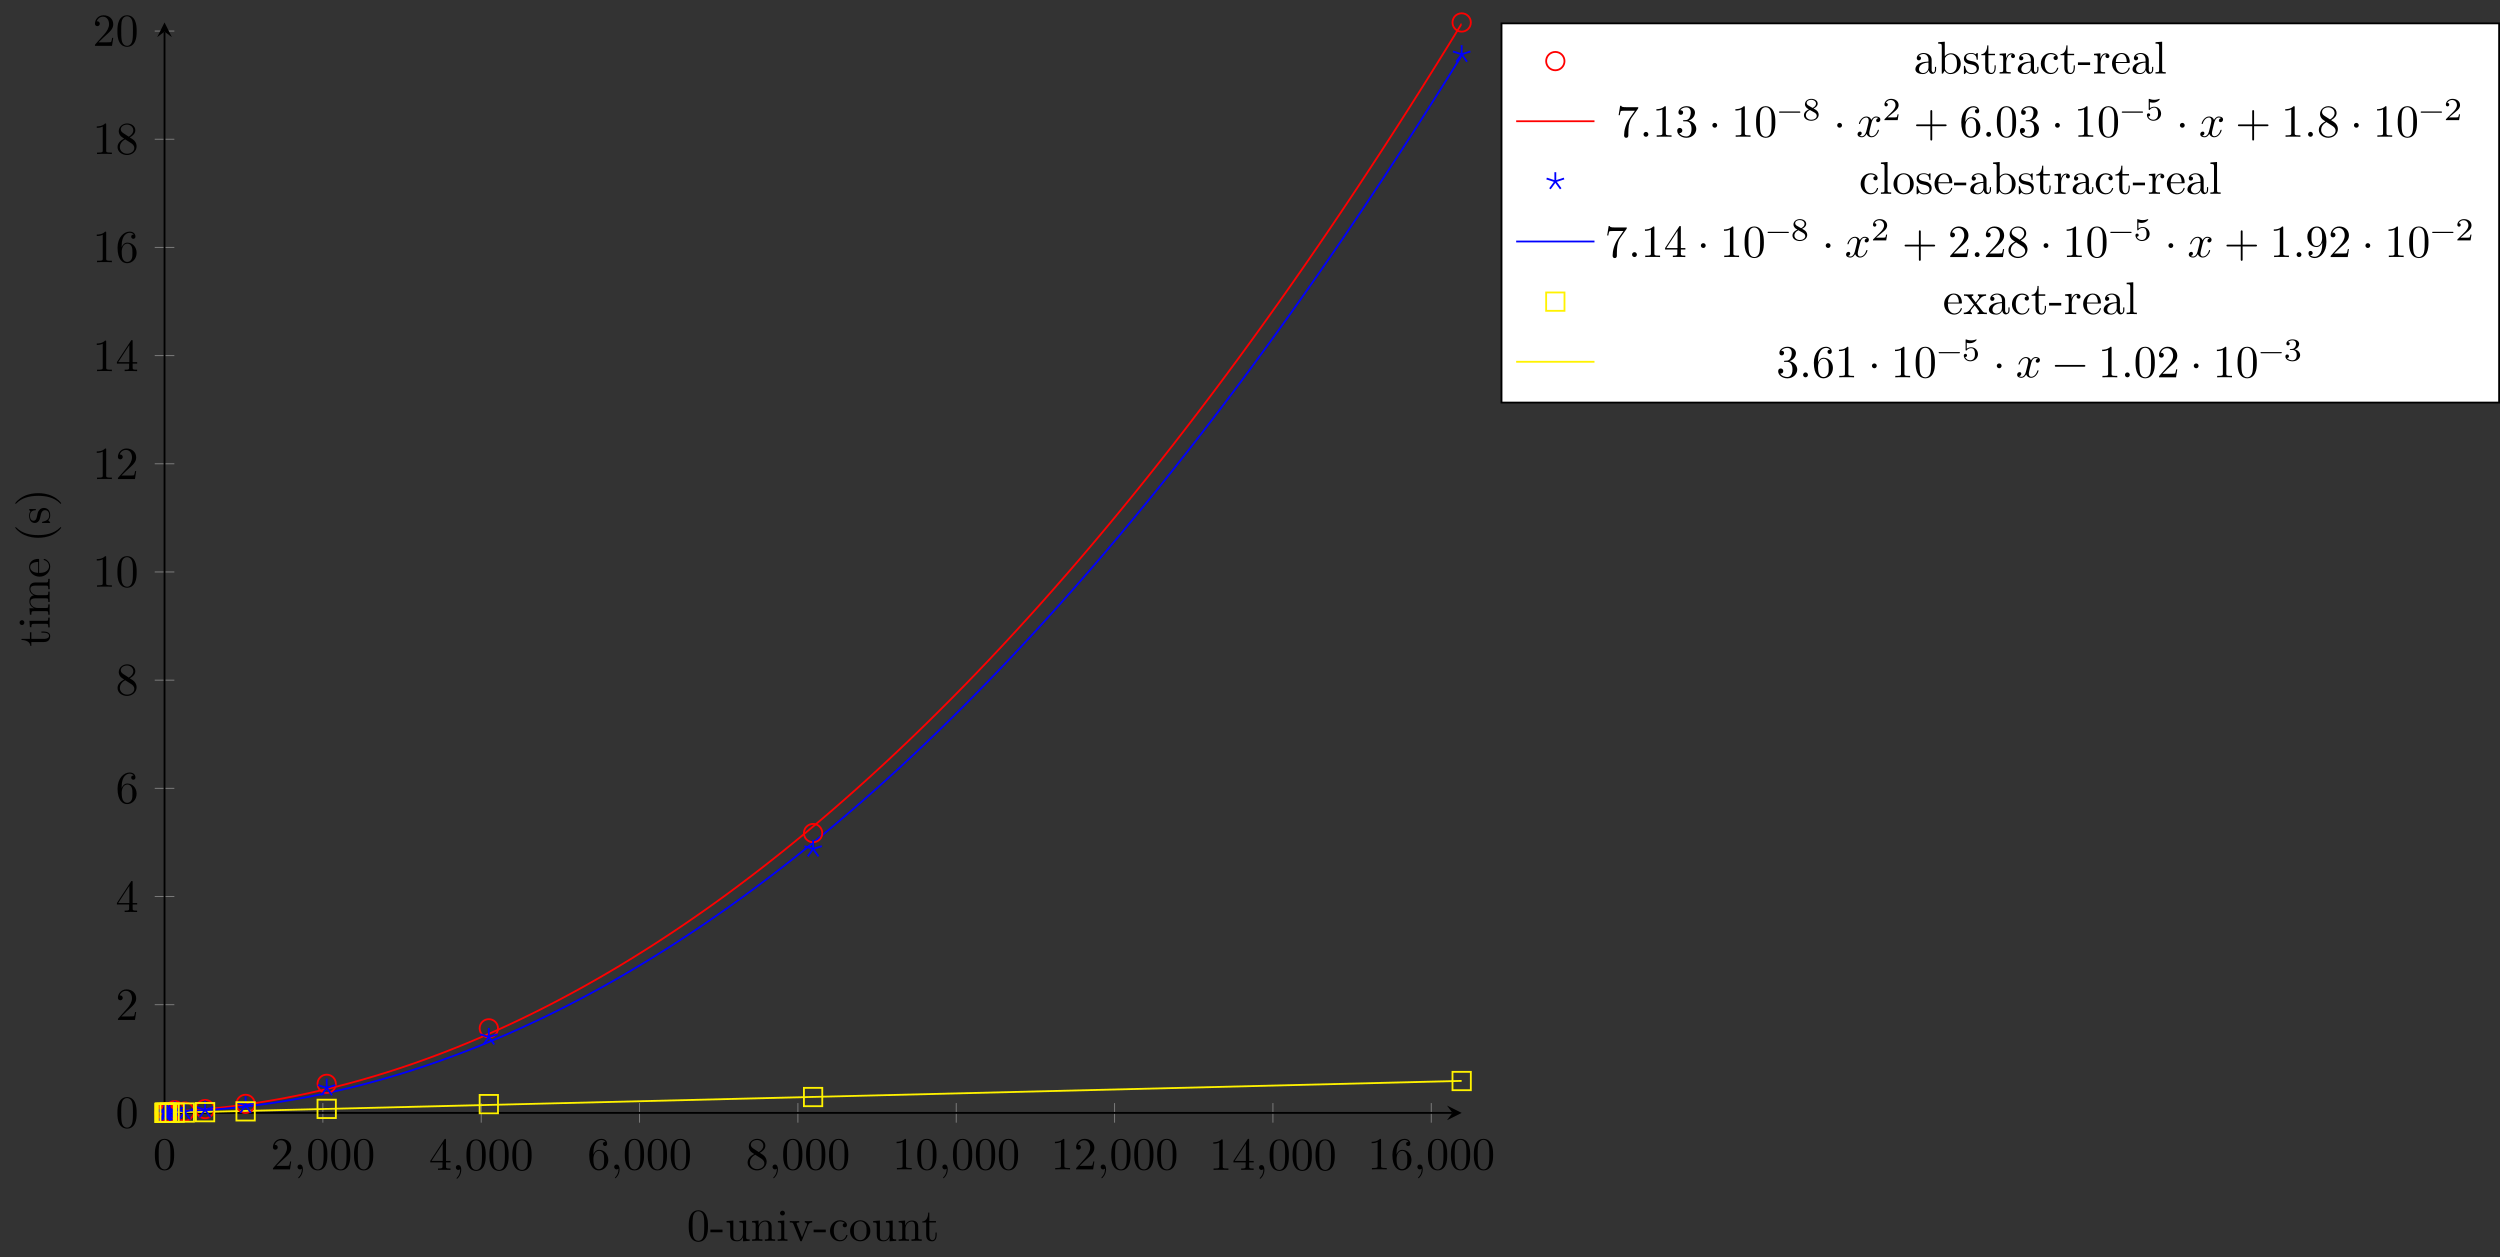 <?xml version="1.0" encoding="UTF-8"?>
<svg xmlns="http://www.w3.org/2000/svg" xmlns:xlink="http://www.w3.org/1999/xlink" width="542.919pt" height="273.007pt" viewBox="0 0 542.919 273.007" version="1.1">
<rect x="0" y="0" width="542.919" height="273.007" fill="#333333" stroke="none"/>
<defs>
<g>
<symbol overflow="visible" id="glyph0-0">
<path style="stroke:none;" d=""/>
</symbol>
<symbol overflow="visible" id="glyph0-1">
<path style="stroke:none;" d="M 4.578 -3.188 C 4.578 -3.984 4.531 -4.781 4.188 -5.516 C 3.734 -6.484 2.906 -6.641 2.5 -6.641 C 1.891 -6.641 1.172 -6.375 0.75 -5.453 C 0.438 -4.766 0.391 -3.984 0.391 -3.188 C 0.391 -2.438 0.422 -1.547 0.844 -0.781 C 1.266 0.016 2 0.219 2.484 0.219 C 3.016 0.219 3.781 0.016 4.219 -0.938 C 4.531 -1.625 4.578 -2.406 4.578 -3.188 Z M 3.766 -3.312 C 3.766 -2.562 3.766 -1.891 3.656 -1.25 C 3.5 -0.297 2.938 0 2.484 0 C 2.094 0 1.5 -0.25 1.328 -1.203 C 1.219 -1.797 1.219 -2.719 1.219 -3.312 C 1.219 -3.953 1.219 -4.609 1.297 -5.141 C 1.484 -6.328 2.234 -6.422 2.484 -6.422 C 2.812 -6.422 3.469 -6.234 3.656 -5.25 C 3.766 -4.688 3.766 -3.938 3.766 -3.312 Z M 3.766 -3.312 "/>
</symbol>
<symbol overflow="visible" id="glyph0-2">
<path style="stroke:none;" d="M 4.469 -1.734 L 4.234 -1.734 C 4.172 -1.438 4.109 -1 4 -0.844 C 3.938 -0.766 3.281 -0.766 3.062 -0.766 L 1.266 -0.766 L 2.328 -1.797 C 3.875 -3.172 4.469 -3.703 4.469 -4.703 C 4.469 -5.844 3.578 -6.641 2.359 -6.641 C 1.234 -6.641 0.5 -5.719 0.5 -4.828 C 0.5 -4.281 1 -4.281 1.031 -4.281 C 1.203 -4.281 1.547 -4.391 1.547 -4.812 C 1.547 -5.062 1.359 -5.328 1.016 -5.328 C 0.938 -5.328 0.922 -5.328 0.891 -5.312 C 1.109 -5.969 1.656 -6.328 2.234 -6.328 C 3.141 -6.328 3.562 -5.516 3.562 -4.703 C 3.562 -3.906 3.078 -3.125 2.516 -2.5 L 0.609 -0.375 C 0.5 -0.266 0.5 -0.234 0.5 0 L 4.203 0 Z M 4.469 -1.734 "/>
</symbol>
<symbol overflow="visible" id="glyph0-3">
<path style="stroke:none;" d="M 2.031 -0.016 C 2.031 -0.672 1.781 -1.062 1.391 -1.062 C 1.062 -1.062 0.859 -0.812 0.859 -0.531 C 0.859 -0.266 1.062 0 1.391 0 C 1.5 0 1.641 -0.047 1.734 -0.125 C 1.766 -0.156 1.781 -0.156 1.781 -0.156 C 1.781 -0.156 1.797 -0.156 1.797 -0.016 C 1.797 0.734 1.453 1.328 1.125 1.656 C 1.016 1.766 1.016 1.781 1.016 1.812 C 1.016 1.891 1.062 1.922 1.109 1.922 C 1.219 1.922 2.031 1.156 2.031 -0.016 Z M 2.031 -0.016 "/>
</symbol>
<symbol overflow="visible" id="glyph0-4">
<path style="stroke:none;" d="M 4.688 -1.641 L 4.688 -1.953 L 3.703 -1.953 L 3.703 -6.484 C 3.703 -6.688 3.703 -6.75 3.531 -6.75 C 3.453 -6.75 3.422 -6.75 3.344 -6.625 L 0.281 -1.953 L 0.281 -1.641 L 2.938 -1.641 L 2.938 -0.781 C 2.938 -0.422 2.906 -0.312 2.172 -0.312 L 1.969 -0.312 L 1.969 0 C 2.375 -0.031 2.891 -0.031 3.312 -0.031 C 3.734 -0.031 4.25 -0.031 4.672 0 L 4.672 -0.312 L 4.453 -0.312 C 3.719 -0.312 3.703 -0.422 3.703 -0.781 L 3.703 -1.641 Z M 2.984 -1.953 L 0.562 -1.953 L 2.984 -5.672 Z M 2.984 -1.953 "/>
</symbol>
<symbol overflow="visible" id="glyph0-5">
<path style="stroke:none;" d="M 4.562 -2.031 C 4.562 -3.297 3.672 -4.25 2.562 -4.25 C 1.891 -4.25 1.516 -3.75 1.312 -3.266 L 1.312 -3.516 C 1.312 -6.031 2.547 -6.391 3.062 -6.391 C 3.297 -6.391 3.719 -6.328 3.938 -5.984 C 3.781 -5.984 3.391 -5.984 3.391 -5.547 C 3.391 -5.234 3.625 -5.078 3.844 -5.078 C 4 -5.078 4.312 -5.172 4.312 -5.562 C 4.312 -6.156 3.875 -6.641 3.047 -6.641 C 1.766 -6.641 0.422 -5.359 0.422 -3.156 C 0.422 -0.484 1.578 0.219 2.5 0.219 C 3.609 0.219 4.562 -0.719 4.562 -2.031 Z M 3.656 -2.047 C 3.656 -1.562 3.656 -1.062 3.484 -0.703 C 3.188 -0.109 2.734 -0.062 2.5 -0.062 C 1.875 -0.062 1.578 -0.656 1.516 -0.812 C 1.328 -1.281 1.328 -2.078 1.328 -2.25 C 1.328 -3.031 1.656 -4.031 2.547 -4.031 C 2.719 -4.031 3.172 -4.031 3.484 -3.406 C 3.656 -3.047 3.656 -2.531 3.656 -2.047 Z M 3.656 -2.047 "/>
</symbol>
<symbol overflow="visible" id="glyph0-6">
<path style="stroke:none;" d="M 4.562 -1.672 C 4.562 -2.031 4.453 -2.484 4.062 -2.906 C 3.875 -3.109 3.719 -3.203 3.078 -3.609 C 3.797 -3.984 4.281 -4.5 4.281 -5.156 C 4.281 -6.078 3.406 -6.641 2.5 -6.641 C 1.5 -6.641 0.688 -5.906 0.688 -4.969 C 0.688 -4.797 0.703 -4.344 1.125 -3.875 C 1.234 -3.766 1.609 -3.516 1.859 -3.344 C 1.281 -3.047 0.422 -2.5 0.422 -1.5 C 0.422 -0.453 1.438 0.219 2.484 0.219 C 3.609 0.219 4.562 -0.609 4.562 -1.672 Z M 3.844 -5.156 C 3.844 -4.578 3.453 -4.109 2.859 -3.766 L 1.625 -4.562 C 1.172 -4.859 1.125 -5.188 1.125 -5.359 C 1.125 -5.969 1.781 -6.391 2.484 -6.391 C 3.203 -6.391 3.844 -5.875 3.844 -5.156 Z M 4.062 -1.312 C 4.062 -0.578 3.312 -0.062 2.5 -0.062 C 1.641 -0.062 0.922 -0.672 0.922 -1.5 C 0.922 -2.078 1.234 -2.719 2.078 -3.188 L 3.312 -2.406 C 3.594 -2.219 4.062 -1.922 4.062 -1.312 Z M 4.062 -1.312 "/>
</symbol>
<symbol overflow="visible" id="glyph0-7">
<path style="stroke:none;" d="M 4.172 0 L 4.172 -0.312 L 3.859 -0.312 C 2.953 -0.312 2.938 -0.422 2.938 -0.781 L 2.938 -6.375 C 2.938 -6.625 2.938 -6.641 2.703 -6.641 C 2.078 -6 1.203 -6 0.891 -6 L 0.891 -5.688 C 1.094 -5.688 1.672 -5.688 2.188 -5.953 L 2.188 -0.781 C 2.188 -0.422 2.156 -0.312 1.266 -0.312 L 0.953 -0.312 L 0.953 0 C 1.297 -0.031 2.156 -0.031 2.562 -0.031 C 2.953 -0.031 3.828 -0.031 4.172 0 Z M 4.172 0 "/>
</symbol>
<symbol overflow="visible" id="glyph0-8">
<path style="stroke:none;" d="M 4.828 -6.422 L 2.406 -6.422 C 1.203 -6.422 1.172 -6.547 1.141 -6.734 L 0.891 -6.734 L 0.562 -4.688 L 0.812 -4.688 C 0.844 -4.844 0.922 -5.469 1.062 -5.594 C 1.125 -5.656 1.906 -5.656 2.031 -5.656 L 4.094 -5.656 L 2.984 -4.078 C 2.078 -2.734 1.75 -1.344 1.75 -0.328 C 1.75 -0.234 1.75 0.219 2.219 0.219 C 2.672 0.219 2.672 -0.234 2.672 -0.328 L 2.672 -0.844 C 2.672 -1.391 2.703 -1.938 2.781 -2.469 C 2.828 -2.703 2.953 -3.562 3.406 -4.172 L 4.75 -6.078 C 4.828 -6.188 4.828 -6.203 4.828 -6.422 Z M 4.828 -6.422 "/>
</symbol>
<symbol overflow="visible" id="glyph0-9">
<path style="stroke:none;" d="M 1.906 -0.531 C 1.906 -0.812 1.672 -1.062 1.391 -1.062 C 1.094 -1.062 0.859 -0.812 0.859 -0.531 C 0.859 -0.234 1.094 0 1.391 0 C 1.672 0 1.906 -0.234 1.906 -0.531 Z M 1.906 -0.531 "/>
</symbol>
<symbol overflow="visible" id="glyph0-10">
<path style="stroke:none;" d="M 4.562 -1.703 C 4.562 -2.516 3.922 -3.297 2.891 -3.516 C 3.703 -3.781 4.281 -4.469 4.281 -5.266 C 4.281 -6.078 3.406 -6.641 2.453 -6.641 C 1.453 -6.641 0.688 -6.047 0.688 -5.281 C 0.688 -4.953 0.906 -4.766 1.203 -4.766 C 1.5 -4.766 1.703 -4.984 1.703 -5.281 C 1.703 -5.766 1.234 -5.766 1.094 -5.766 C 1.391 -6.266 2.047 -6.391 2.406 -6.391 C 2.828 -6.391 3.375 -6.172 3.375 -5.281 C 3.375 -5.156 3.344 -4.578 3.094 -4.141 C 2.797 -3.656 2.453 -3.625 2.203 -3.625 C 2.125 -3.609 1.891 -3.594 1.812 -3.594 C 1.734 -3.578 1.672 -3.562 1.672 -3.469 C 1.672 -3.359 1.734 -3.359 1.906 -3.359 L 2.344 -3.359 C 3.156 -3.359 3.531 -2.688 3.531 -1.703 C 3.531 -0.344 2.844 -0.062 2.406 -0.062 C 1.969 -0.062 1.219 -0.234 0.875 -0.812 C 1.219 -0.766 1.531 -0.984 1.531 -1.359 C 1.531 -1.719 1.266 -1.922 0.984 -1.922 C 0.734 -1.922 0.422 -1.781 0.422 -1.344 C 0.422 -0.438 1.344 0.219 2.438 0.219 C 3.656 0.219 4.562 -0.688 4.562 -1.703 Z M 4.562 -1.703 "/>
</symbol>
<symbol overflow="visible" id="glyph0-11">
<path style="stroke:none;" d="M 1.906 -2.5 C 1.906 -2.781 1.672 -3.016 1.391 -3.016 C 1.094 -3.016 0.859 -2.781 0.859 -2.5 C 0.859 -2.203 1.094 -1.969 1.391 -1.969 C 1.672 -1.969 1.906 -2.203 1.906 -2.5 Z M 1.906 -2.5 "/>
</symbol>
<symbol overflow="visible" id="glyph0-12">
<path style="stroke:none;" d="M 5.25 -3.75 C 5.25 -4.266 4.672 -4.406 4.328 -4.406 C 3.75 -4.406 3.406 -3.875 3.281 -3.656 C 3.031 -4.312 2.5 -4.406 2.203 -4.406 C 1.172 -4.406 0.594 -3.125 0.594 -2.875 C 0.594 -2.766 0.719 -2.766 0.719 -2.766 C 0.797 -2.766 0.828 -2.797 0.844 -2.875 C 1.188 -3.938 1.844 -4.188 2.188 -4.188 C 2.375 -4.188 2.719 -4.094 2.719 -3.516 C 2.719 -3.203 2.547 -2.547 2.188 -1.141 C 2.031 -0.531 1.672 -0.109 1.234 -0.109 C 1.172 -0.109 0.953 -0.109 0.734 -0.234 C 0.984 -0.297 1.203 -0.5 1.203 -0.781 C 1.203 -1.047 0.984 -1.125 0.844 -1.125 C 0.531 -1.125 0.297 -0.875 0.297 -0.547 C 0.297 -0.094 0.781 0.109 1.219 0.109 C 1.891 0.109 2.25 -0.594 2.266 -0.641 C 2.391 -0.281 2.75 0.109 3.344 0.109 C 4.375 0.109 4.938 -1.172 4.938 -1.422 C 4.938 -1.531 4.859 -1.531 4.828 -1.531 C 4.734 -1.531 4.719 -1.484 4.688 -1.422 C 4.359 -0.344 3.688 -0.109 3.375 -0.109 C 2.984 -0.109 2.828 -0.422 2.828 -0.766 C 2.828 -0.984 2.875 -1.203 2.984 -1.641 L 3.328 -3.016 C 3.391 -3.266 3.625 -4.188 4.312 -4.188 C 4.359 -4.188 4.609 -4.188 4.812 -4.062 C 4.531 -4 4.344 -3.766 4.344 -3.516 C 4.344 -3.359 4.453 -3.172 4.719 -3.172 C 4.938 -3.172 5.25 -3.344 5.25 -3.75 Z M 5.25 -3.75 "/>
</symbol>
<symbol overflow="visible" id="glyph0-13">
<path style="stroke:none;" d="M 7.203 -2.5 C 7.203 -2.609 7.109 -2.688 7 -2.688 L 4.078 -2.688 L 4.078 -5.609 C 4.078 -5.719 3.984 -5.812 3.875 -5.812 C 3.766 -5.812 3.672 -5.719 3.672 -5.609 L 3.672 -2.688 L 0.75 -2.688 C 0.641 -2.688 0.562 -2.609 0.562 -2.5 C 0.562 -2.375 0.641 -2.297 0.75 -2.297 L 3.672 -2.297 L 3.672 0.625 C 3.672 0.734 3.766 0.828 3.875 0.828 C 3.984 0.828 4.078 0.734 4.078 0.625 L 4.078 -2.297 L 7 -2.297 C 7.109 -2.297 7.203 -2.375 7.203 -2.5 Z M 7.203 -2.5 "/>
</symbol>
<symbol overflow="visible" id="glyph0-14">
<path style="stroke:none;" d="M 4.562 -3.281 C 4.562 -5.969 3.406 -6.641 2.516 -6.641 C 1.969 -6.641 1.484 -6.453 1.062 -6.016 C 0.641 -5.562 0.422 -5.141 0.422 -4.391 C 0.422 -3.156 1.297 -2.172 2.406 -2.172 C 3.016 -2.172 3.422 -2.594 3.656 -3.172 L 3.656 -2.844 C 3.656 -0.516 2.625 -0.062 2.047 -0.062 C 1.875 -0.062 1.328 -0.078 1.062 -0.422 C 1.5 -0.422 1.578 -0.703 1.578 -0.875 C 1.578 -1.188 1.344 -1.328 1.125 -1.328 C 0.969 -1.328 0.672 -1.25 0.672 -0.859 C 0.672 -0.188 1.203 0.219 2.047 0.219 C 3.344 0.219 4.562 -1.141 4.562 -3.281 Z M 3.641 -4.203 C 3.641 -3.375 3.297 -2.406 2.422 -2.406 C 2.266 -2.406 1.797 -2.406 1.5 -3.031 C 1.312 -3.406 1.312 -3.891 1.312 -4.391 C 1.312 -4.922 1.312 -5.391 1.531 -5.766 C 1.797 -6.266 2.172 -6.391 2.516 -6.391 C 2.984 -6.391 3.312 -6.047 3.484 -5.609 C 3.594 -5.281 3.641 -4.656 3.641 -4.203 Z M 3.641 -4.203 "/>
</symbol>
<symbol overflow="visible" id="glyph0-15">
<path style="stroke:none;" d="M 7.203 -2.5 C 7.203 -2.609 7.109 -2.688 7 -2.688 L 0.75 -2.688 C 0.641 -2.688 0.562 -2.609 0.562 -2.5 C 0.562 -2.375 0.641 -2.297 0.75 -2.297 L 7 -2.297 C 7.109 -2.297 7.203 -2.375 7.203 -2.5 Z M 7.203 -2.5 "/>
</symbol>
<symbol overflow="visible" id="glyph1-0">
<path style="stroke:none;" d=""/>
</symbol>
<symbol overflow="visible" id="glyph1-1">
<path style="stroke:none;" d="M 4.578 -3.188 C 4.578 -3.984 4.531 -4.781 4.188 -5.516 C 3.734 -6.484 2.906 -6.641 2.5 -6.641 C 1.891 -6.641 1.172 -6.375 0.75 -5.453 C 0.438 -4.766 0.391 -3.984 0.391 -3.188 C 0.391 -2.438 0.422 -1.547 0.844 -0.781 C 1.266 0.016 2 0.219 2.484 0.219 C 3.016 0.219 3.781 0.016 4.219 -0.938 C 4.531 -1.625 4.578 -2.406 4.578 -3.188 Z M 3.766 -3.312 C 3.766 -2.562 3.766 -1.891 3.656 -1.25 C 3.5 -0.297 2.938 0 2.484 0 C 2.094 0 1.5 -0.25 1.328 -1.203 C 1.219 -1.797 1.219 -2.719 1.219 -3.312 C 1.219 -3.953 1.219 -4.609 1.297 -5.141 C 1.484 -6.328 2.234 -6.422 2.484 -6.422 C 2.812 -6.422 3.469 -6.234 3.656 -5.25 C 3.766 -4.688 3.766 -3.938 3.766 -3.312 Z M 3.766 -3.312 "/>
</symbol>
<symbol overflow="visible" id="glyph1-2">
<path style="stroke:none;" d="M 2.75 -1.859 L 2.75 -2.438 L 0.109 -2.438 L 0.109 -1.859 Z M 2.75 -1.859 "/>
</symbol>
<symbol overflow="visible" id="glyph1-3">
<path style="stroke:none;" d="M 5.328 0 L 5.328 -0.312 C 4.641 -0.312 4.562 -0.375 4.562 -0.875 L 4.562 -4.406 L 3.094 -4.297 L 3.094 -3.984 C 3.781 -3.984 3.875 -3.922 3.875 -3.422 L 3.875 -1.656 C 3.875 -0.781 3.391 -0.109 2.656 -0.109 C 1.828 -0.109 1.781 -0.578 1.781 -1.094 L 1.781 -4.406 L 0.312 -4.297 L 0.312 -3.984 C 1.094 -3.984 1.094 -3.953 1.094 -3.078 L 1.094 -1.578 C 1.094 -0.797 1.094 0.109 2.609 0.109 C 3.172 0.109 3.609 -0.172 3.891 -0.781 L 3.891 0.109 Z M 5.328 0 "/>
</symbol>
<symbol overflow="visible" id="glyph1-4">
<path style="stroke:none;" d="M 5.328 0 L 5.328 -0.312 C 4.812 -0.312 4.562 -0.312 4.562 -0.609 L 4.562 -2.516 C 4.562 -3.375 4.562 -3.672 4.25 -4.031 C 4.109 -4.203 3.781 -4.406 3.203 -4.406 C 2.469 -4.406 2 -3.984 1.719 -3.359 L 1.719 -4.406 L 0.312 -4.297 L 0.312 -3.984 C 1.016 -3.984 1.094 -3.922 1.094 -3.422 L 1.094 -0.75 C 1.094 -0.312 0.984 -0.312 0.312 -0.312 L 0.312 0 L 1.453 -0.031 L 2.562 0 L 2.562 -0.312 C 1.891 -0.312 1.781 -0.312 1.781 -0.75 L 1.781 -2.594 C 1.781 -3.625 2.5 -4.188 3.125 -4.188 C 3.766 -4.188 3.875 -3.656 3.875 -3.078 L 3.875 -0.75 C 3.875 -0.312 3.766 -0.312 3.094 -0.312 L 3.094 0 L 4.219 -0.031 Z M 5.328 0 "/>
</symbol>
<symbol overflow="visible" id="glyph1-5">
<path style="stroke:none;" d="M 2.469 0 L 2.469 -0.312 C 1.797 -0.312 1.766 -0.359 1.766 -0.75 L 1.766 -4.406 L 0.375 -4.297 L 0.375 -3.984 C 1.016 -3.984 1.109 -3.922 1.109 -3.438 L 1.109 -0.75 C 1.109 -0.312 1 -0.312 0.328 -0.312 L 0.328 0 L 1.422 -0.031 C 1.781 -0.031 2.125 -0.016 2.469 0 Z M 1.906 -6.016 C 1.906 -6.297 1.688 -6.547 1.391 -6.547 C 1.047 -6.547 0.844 -6.266 0.844 -6.016 C 0.844 -5.75 1.078 -5.5 1.375 -5.5 C 1.719 -5.5 1.906 -5.766 1.906 -6.016 Z M 1.906 -6.016 "/>
</symbol>
<symbol overflow="visible" id="glyph1-6">
<path style="stroke:none;" d="M 5.062 -3.984 L 5.062 -4.297 C 4.828 -4.281 4.547 -4.266 4.312 -4.266 L 3.453 -4.297 L 3.453 -3.984 C 3.812 -3.984 3.922 -3.75 3.922 -3.562 C 3.922 -3.469 3.906 -3.422 3.875 -3.312 L 2.844 -0.781 L 1.734 -3.562 C 1.672 -3.688 1.672 -3.734 1.672 -3.734 C 1.672 -3.984 2.062 -3.984 2.25 -3.984 L 2.25 -4.297 L 1.156 -4.266 C 0.891 -4.266 0.484 -4.281 0.188 -4.297 L 0.188 -3.984 C 0.812 -3.984 0.859 -3.922 0.984 -3.625 L 2.422 -0.078 C 2.484 0.062 2.5 0.109 2.625 0.109 C 2.766 0.109 2.797 0.016 2.844 -0.078 L 4.141 -3.312 C 4.234 -3.547 4.406 -3.984 5.062 -3.984 Z M 5.062 -3.984 "/>
</symbol>
<symbol overflow="visible" id="glyph1-7">
<path style="stroke:none;" d="M 4.141 -1.188 C 4.141 -1.281 4.031 -1.281 4 -1.281 C 3.922 -1.281 3.891 -1.25 3.875 -1.188 C 3.594 -0.266 2.938 -0.141 2.578 -0.141 C 2.047 -0.141 1.172 -0.562 1.172 -2.172 C 1.172 -3.797 1.984 -4.219 2.516 -4.219 C 2.609 -4.219 3.234 -4.203 3.578 -3.844 C 3.172 -3.812 3.109 -3.516 3.109 -3.391 C 3.109 -3.125 3.297 -2.938 3.562 -2.938 C 3.828 -2.938 4.031 -3.094 4.031 -3.406 C 4.031 -4.078 3.266 -4.469 2.5 -4.469 C 1.25 -4.469 0.344 -3.391 0.344 -2.156 C 0.344 -0.875 1.328 0.109 2.484 0.109 C 3.812 0.109 4.141 -1.094 4.141 -1.188 Z M 4.141 -1.188 "/>
</symbol>
<symbol overflow="visible" id="glyph1-8">
<path style="stroke:none;" d="M 4.688 -2.141 C 4.688 -3.406 3.703 -4.469 2.5 -4.469 C 1.25 -4.469 0.281 -3.375 0.281 -2.141 C 0.281 -0.844 1.312 0.109 2.484 0.109 C 3.688 0.109 4.688 -0.875 4.688 -2.141 Z M 3.875 -2.219 C 3.875 -1.859 3.875 -1.312 3.656 -0.875 C 3.422 -0.422 2.984 -0.141 2.5 -0.141 C 2.062 -0.141 1.625 -0.344 1.359 -0.812 C 1.109 -1.25 1.109 -1.859 1.109 -2.219 C 1.109 -2.609 1.109 -3.141 1.344 -3.578 C 1.609 -4.031 2.078 -4.25 2.484 -4.25 C 2.922 -4.25 3.344 -4.031 3.609 -3.594 C 3.875 -3.172 3.875 -2.594 3.875 -2.219 Z M 3.875 -2.219 "/>
</symbol>
<symbol overflow="visible" id="glyph1-9">
<path style="stroke:none;" d="M 3.312 -1.234 L 3.312 -1.797 L 3.062 -1.797 L 3.062 -1.25 C 3.062 -0.516 2.766 -0.141 2.391 -0.141 C 1.719 -0.141 1.719 -1.047 1.719 -1.219 L 1.719 -3.984 L 3.156 -3.984 L 3.156 -4.297 L 1.719 -4.297 L 1.719 -6.125 L 1.469 -6.125 C 1.469 -5.312 1.172 -4.25 0.188 -4.203 L 0.188 -3.984 L 1.031 -3.984 L 1.031 -1.234 C 1.031 -0.016 1.969 0.109 2.328 0.109 C 3.031 0.109 3.312 -0.594 3.312 -1.234 Z M 3.312 -1.234 "/>
</symbol>
<symbol overflow="visible" id="glyph1-10">
<path style="stroke:none;" d="M 4.812 -0.891 L 4.812 -1.453 L 4.562 -1.453 L 4.562 -0.891 C 4.562 -0.312 4.312 -0.25 4.203 -0.25 C 3.875 -0.25 3.844 -0.703 3.844 -0.75 L 3.844 -2.734 C 3.844 -3.156 3.844 -3.547 3.484 -3.922 C 3.094 -4.312 2.594 -4.469 2.109 -4.469 C 1.297 -4.469 0.609 -4 0.609 -3.344 C 0.609 -3.047 0.812 -2.875 1.062 -2.875 C 1.344 -2.875 1.531 -3.078 1.531 -3.328 C 1.531 -3.453 1.469 -3.781 1.016 -3.781 C 1.281 -4.141 1.781 -4.25 2.094 -4.25 C 2.578 -4.25 3.156 -3.859 3.156 -2.969 L 3.156 -2.609 C 2.641 -2.578 1.938 -2.547 1.312 -2.25 C 0.562 -1.906 0.312 -1.391 0.312 -0.953 C 0.312 -0.141 1.281 0.109 1.906 0.109 C 2.578 0.109 3.031 -0.297 3.219 -0.75 C 3.266 -0.359 3.531 0.062 4 0.062 C 4.203 0.062 4.812 -0.078 4.812 -0.891 Z M 3.156 -1.391 C 3.156 -0.453 2.438 -0.109 1.984 -0.109 C 1.5 -0.109 1.094 -0.453 1.094 -0.953 C 1.094 -1.5 1.5 -2.328 3.156 -2.391 Z M 3.156 -1.391 "/>
</symbol>
<symbol overflow="visible" id="glyph1-11">
<path style="stroke:none;" d="M 5.188 -2.156 C 5.188 -3.422 4.219 -4.406 3.078 -4.406 C 2.297 -4.406 1.875 -3.938 1.719 -3.766 L 1.719 -6.922 L 0.281 -6.812 L 0.281 -6.5 C 0.984 -6.5 1.062 -6.438 1.062 -5.938 L 1.062 0 L 1.312 0 L 1.672 -0.625 C 1.812 -0.391 2.234 0.109 2.969 0.109 C 4.156 0.109 5.188 -0.875 5.188 -2.156 Z M 4.359 -2.156 C 4.359 -1.797 4.344 -1.203 4.062 -0.75 C 3.844 -0.438 3.469 -0.109 2.938 -0.109 C 2.484 -0.109 2.125 -0.344 1.891 -0.719 C 1.75 -0.922 1.75 -0.953 1.75 -1.141 L 1.75 -3.188 C 1.75 -3.375 1.75 -3.391 1.859 -3.547 C 2.25 -4.109 2.797 -4.188 3.031 -4.188 C 3.484 -4.188 3.844 -3.922 4.078 -3.547 C 4.344 -3.141 4.359 -2.578 4.359 -2.156 Z M 4.359 -2.156 "/>
</symbol>
<symbol overflow="visible" id="glyph1-12">
<path style="stroke:none;" d="M 3.594 -1.281 C 3.594 -1.797 3.297 -2.109 3.172 -2.219 C 2.844 -2.547 2.453 -2.625 2.031 -2.703 C 1.469 -2.812 0.812 -2.938 0.812 -3.516 C 0.812 -3.875 1.062 -4.281 1.922 -4.281 C 3.016 -4.281 3.078 -3.375 3.094 -3.078 C 3.094 -2.984 3.203 -2.984 3.203 -2.984 C 3.344 -2.984 3.344 -3.031 3.344 -3.219 L 3.344 -4.234 C 3.344 -4.391 3.344 -4.469 3.234 -4.469 C 3.188 -4.469 3.156 -4.469 3.031 -4.344 C 3 -4.312 2.906 -4.219 2.859 -4.188 C 2.484 -4.469 2.078 -4.469 1.922 -4.469 C 0.703 -4.469 0.328 -3.797 0.328 -3.234 C 0.328 -2.891 0.484 -2.609 0.75 -2.391 C 1.078 -2.141 1.359 -2.078 2.078 -1.938 C 2.297 -1.891 3.109 -1.734 3.109 -1.016 C 3.109 -0.516 2.766 -0.109 1.984 -0.109 C 1.141 -0.109 0.781 -0.672 0.594 -1.531 C 0.562 -1.656 0.562 -1.688 0.453 -1.688 C 0.328 -1.688 0.328 -1.625 0.328 -1.453 L 0.328 -0.125 C 0.328 0.047 0.328 0.109 0.438 0.109 C 0.484 0.109 0.5 0.094 0.688 -0.094 C 0.703 -0.109 0.703 -0.125 0.891 -0.312 C 1.328 0.094 1.781 0.109 1.984 0.109 C 3.125 0.109 3.594 -0.562 3.594 -1.281 Z M 3.594 -1.281 "/>
</symbol>
<symbol overflow="visible" id="glyph1-13">
<path style="stroke:none;" d="M 3.625 -3.797 C 3.625 -4.109 3.312 -4.406 2.891 -4.406 C 2.156 -4.406 1.797 -3.734 1.672 -3.312 L 1.672 -4.406 L 0.281 -4.297 L 0.281 -3.984 C 0.984 -3.984 1.062 -3.922 1.062 -3.422 L 1.062 -0.75 C 1.062 -0.312 0.953 -0.312 0.281 -0.312 L 0.281 0 L 1.422 -0.031 C 1.812 -0.031 2.281 -0.031 2.688 0 L 2.688 -0.312 L 2.469 -0.312 C 1.734 -0.312 1.719 -0.422 1.719 -0.781 L 1.719 -2.312 C 1.719 -3.297 2.141 -4.188 2.891 -4.188 C 2.953 -4.188 2.984 -4.188 3 -4.172 C 2.969 -4.172 2.766 -4.047 2.766 -3.781 C 2.766 -3.516 2.984 -3.359 3.203 -3.359 C 3.375 -3.359 3.625 -3.484 3.625 -3.797 Z M 3.625 -3.797 "/>
</symbol>
<symbol overflow="visible" id="glyph1-14">
<path style="stroke:none;" d="M 4.141 -1.188 C 4.141 -1.281 4.062 -1.312 4 -1.312 C 3.922 -1.312 3.891 -1.25 3.875 -1.172 C 3.531 -0.141 2.625 -0.141 2.531 -0.141 C 2.031 -0.141 1.641 -0.438 1.406 -0.812 C 1.109 -1.281 1.109 -1.938 1.109 -2.297 L 3.891 -2.297 C 4.109 -2.297 4.141 -2.297 4.141 -2.516 C 4.141 -3.5 3.594 -4.469 2.359 -4.469 C 1.203 -4.469 0.281 -3.438 0.281 -2.188 C 0.281 -0.859 1.328 0.109 2.469 0.109 C 3.688 0.109 4.141 -1 4.141 -1.188 Z M 3.484 -2.516 L 1.109 -2.516 C 1.172 -4 2.016 -4.25 2.359 -4.25 C 3.375 -4.25 3.484 -2.906 3.484 -2.516 Z M 3.484 -2.516 "/>
</symbol>
<symbol overflow="visible" id="glyph1-15">
<path style="stroke:none;" d="M 2.547 0 L 2.547 -0.312 C 1.875 -0.312 1.766 -0.312 1.766 -0.75 L 1.766 -6.922 L 0.328 -6.812 L 0.328 -6.5 C 1.031 -6.5 1.109 -6.438 1.109 -5.938 L 1.109 -0.75 C 1.109 -0.312 1 -0.312 0.328 -0.312 L 0.328 0 L 1.438 -0.031 Z M 2.547 0 "/>
</symbol>
<symbol overflow="visible" id="glyph1-16">
<path style="stroke:none;" d="M 5.141 0 L 5.141 -0.312 C 4.609 -0.312 4.422 -0.328 4.203 -0.625 L 2.859 -2.344 C 3.156 -2.719 3.531 -3.203 3.781 -3.469 C 4.094 -3.828 4.5 -3.984 4.969 -3.984 L 4.969 -4.297 C 4.703 -4.281 4.406 -4.266 4.141 -4.266 C 3.844 -4.266 3.312 -4.281 3.188 -4.297 L 3.188 -3.984 C 3.406 -3.969 3.484 -3.844 3.484 -3.672 C 3.484 -3.516 3.375 -3.391 3.328 -3.328 L 2.719 -2.547 L 1.938 -3.562 C 1.844 -3.656 1.844 -3.672 1.844 -3.734 C 1.844 -3.891 2 -3.984 2.188 -3.984 L 2.188 -4.297 L 1.109 -4.266 C 0.906 -4.266 0.438 -4.281 0.172 -4.297 L 0.172 -3.984 C 0.875 -3.984 0.875 -3.984 1.344 -3.375 L 2.328 -2.094 C 1.859 -1.5 1.859 -1.469 1.391 -0.906 C 0.922 -0.328 0.328 -0.312 0.125 -0.312 L 0.125 0 C 0.375 -0.016 0.688 -0.031 0.953 -0.031 L 1.891 0 L 1.891 -0.312 C 1.672 -0.344 1.609 -0.469 1.609 -0.625 C 1.609 -0.844 1.891 -1.172 2.5 -1.891 L 3.266 -0.891 C 3.344 -0.781 3.469 -0.625 3.469 -0.562 C 3.469 -0.469 3.375 -0.312 3.109 -0.312 L 3.109 0 L 4.188 -0.031 C 4.453 -0.031 4.844 -0.016 5.141 0 Z M 5.141 0 "/>
</symbol>
<symbol overflow="visible" id="glyph2-0">
<path style="stroke:none;" d=""/>
</symbol>
<symbol overflow="visible" id="glyph2-1">
<path style="stroke:none;" d="M -1.234 -3.312 L -1.797 -3.312 L -1.797 -3.062 L -1.25 -3.062 C -0.516 -3.062 -0.141 -2.766 -0.141 -2.391 C -0.141 -1.719 -1.047 -1.719 -1.219 -1.719 L -3.984 -1.719 L -3.984 -3.156 L -4.297 -3.156 L -4.297 -1.719 L -6.125 -1.719 L -6.125 -1.469 C -5.312 -1.469 -4.25 -1.172 -4.203 -0.188 L -3.984 -0.188 L -3.984 -1.031 L -1.234 -1.031 C -0.016 -1.031 0.109 -1.969 0.109 -2.328 C 0.109 -3.031 -0.594 -3.312 -1.234 -3.312 Z M -1.234 -3.312 "/>
</symbol>
<symbol overflow="visible" id="glyph2-2">
<path style="stroke:none;" d="M 0 -2.469 L -0.312 -2.469 C -0.312 -1.797 -0.359 -1.766 -0.75 -1.766 L -4.406 -1.766 L -4.297 -0.375 L -3.984 -0.375 C -3.984 -1.016 -3.922 -1.109 -3.438 -1.109 L -0.75 -1.109 C -0.312 -1.109 -0.312 -1 -0.312 -0.328 L 0 -0.328 L -0.031 -1.422 C -0.031 -1.781 -0.016 -2.125 0 -2.469 Z M -6.016 -1.906 C -6.297 -1.906 -6.547 -1.688 -6.547 -1.391 C -6.547 -1.047 -6.266 -0.844 -6.016 -0.844 C -5.75 -0.844 -5.5 -1.078 -5.5 -1.375 C -5.5 -1.719 -5.766 -1.906 -6.016 -1.906 Z M -6.016 -1.906 "/>
</symbol>
<symbol overflow="visible" id="glyph2-3">
<path style="stroke:none;" d="M 0 -8.109 L -0.312 -8.109 C -0.312 -7.594 -0.312 -7.344 -0.609 -7.328 L -2.516 -7.328 C -3.375 -7.328 -3.672 -7.328 -4.031 -7.016 C -4.203 -6.875 -4.406 -6.547 -4.406 -5.969 C -4.406 -5.141 -3.812 -4.688 -3.422 -4.531 C -4.297 -4.391 -4.406 -3.656 -4.406 -3.203 C -4.406 -2.469 -3.984 -2 -3.359 -1.719 L -4.406 -1.719 L -4.297 -0.312 L -3.984 -0.312 C -3.984 -1.016 -3.922 -1.094 -3.422 -1.094 L -0.75 -1.094 C -0.312 -1.094 -0.312 -0.984 -0.312 -0.312 L 0 -0.312 L -0.031 -1.453 L 0 -2.562 L -0.312 -2.562 C -0.312 -1.891 -0.312 -1.781 -0.75 -1.781 L -2.594 -1.781 C -3.625 -1.781 -4.188 -2.5 -4.188 -3.125 C -4.188 -3.766 -3.656 -3.875 -3.078 -3.875 L -0.75 -3.875 C -0.312 -3.875 -0.312 -3.766 -0.312 -3.094 L 0 -3.094 L -0.031 -4.219 L 0 -5.328 L -0.312 -5.328 C -0.312 -4.672 -0.312 -4.562 -0.75 -4.562 L -2.594 -4.562 C -3.625 -4.562 -4.188 -5.266 -4.188 -5.906 C -4.188 -6.531 -3.656 -6.641 -3.078 -6.641 L -0.75 -6.641 C -0.312 -6.641 -0.312 -6.531 -0.312 -5.859 L 0 -5.859 L -0.031 -6.984 Z M 0 -8.109 "/>
</symbol>
<symbol overflow="visible" id="glyph2-4">
<path style="stroke:none;" d="M -1.188 -4.141 C -1.281 -4.141 -1.312 -4.062 -1.312 -4 C -1.312 -3.922 -1.25 -3.891 -1.172 -3.875 C -0.141 -3.531 -0.141 -2.625 -0.141 -2.531 C -0.141 -2.031 -0.438 -1.641 -0.812 -1.406 C -1.281 -1.109 -1.938 -1.109 -2.297 -1.109 L -2.297 -3.891 C -2.297 -4.109 -2.297 -4.141 -2.516 -4.141 C -3.5 -4.141 -4.469 -3.594 -4.469 -2.359 C -4.469 -1.203 -3.438 -0.281 -2.188 -0.281 C -0.859 -0.281 0.109 -1.328 0.109 -2.469 C 0.109 -3.688 -1 -4.141 -1.188 -4.141 Z M -2.516 -3.484 L -2.516 -1.109 C -4 -1.172 -4.25 -2.016 -4.25 -2.359 C -4.25 -3.375 -2.906 -3.484 -2.516 -3.484 Z M -2.516 -3.484 "/>
</symbol>
<symbol overflow="visible" id="glyph2-5">
<path style="stroke:none;" d="M 2.391 -3.297 C 2.359 -3.297 2.344 -3.297 2.172 -3.125 C 0.922 -1.891 -0.969 -1.562 -2.5 -1.562 C -4.234 -1.562 -5.969 -1.938 -7.203 -3.172 C -7.328 -3.297 -7.344 -3.297 -7.375 -3.297 C -7.453 -3.297 -7.484 -3.266 -7.484 -3.203 C -7.484 -3.094 -6.797 -2.203 -5.531 -1.609 C -4.438 -1.109 -3.328 -0.984 -2.5 -0.984 C -1.719 -0.984 -0.516 -1.094 0.625 -1.641 C 1.844 -2.25 2.5 -3.094 2.5 -3.203 C 2.5 -3.266 2.469 -3.297 2.391 -3.297 Z M 2.391 -3.297 "/>
</symbol>
<symbol overflow="visible" id="glyph2-6">
<path style="stroke:none;" d="M -1.281 -3.594 C -1.797 -3.594 -2.109 -3.297 -2.219 -3.172 C -2.547 -2.844 -2.625 -2.453 -2.703 -2.031 C -2.812 -1.469 -2.938 -0.812 -3.516 -0.812 C -3.875 -0.812 -4.281 -1.062 -4.281 -1.922 C -4.281 -3.016 -3.375 -3.078 -3.078 -3.094 C -2.984 -3.094 -2.984 -3.203 -2.984 -3.203 C -2.984 -3.344 -3.031 -3.344 -3.219 -3.344 L -4.234 -3.344 C -4.391 -3.344 -4.469 -3.344 -4.469 -3.234 C -4.469 -3.188 -4.469 -3.156 -4.344 -3.031 C -4.312 -3 -4.219 -2.906 -4.188 -2.859 C -4.469 -2.484 -4.469 -2.078 -4.469 -1.922 C -4.469 -0.703 -3.797 -0.328 -3.234 -0.328 C -2.891 -0.328 -2.609 -0.484 -2.391 -0.75 C -2.141 -1.078 -2.078 -1.359 -1.938 -2.078 C -1.891 -2.297 -1.734 -3.109 -1.016 -3.109 C -0.516 -3.109 -0.109 -2.766 -0.109 -1.984 C -0.109 -1.141 -0.672 -0.781 -1.531 -0.594 C -1.656 -0.562 -1.688 -0.562 -1.688 -0.453 C -1.688 -0.328 -1.625 -0.328 -1.453 -0.328 L -0.125 -0.328 C 0.047 -0.328 0.109 -0.328 0.109 -0.438 C 0.109 -0.484 0.094 -0.5 -0.094 -0.688 C -0.109 -0.703 -0.125 -0.703 -0.312 -0.891 C 0.094 -1.328 0.109 -1.781 0.109 -1.984 C 0.109 -3.125 -0.562 -3.594 -1.281 -3.594 Z M -1.281 -3.594 "/>
</symbol>
<symbol overflow="visible" id="glyph2-7">
<path style="stroke:none;" d="M -2.5 -2.875 C -3.266 -2.875 -4.469 -2.766 -5.609 -2.219 C -6.828 -1.625 -7.484 -0.766 -7.484 -0.672 C -7.484 -0.609 -7.438 -0.562 -7.375 -0.562 C -7.344 -0.562 -7.328 -0.562 -7.141 -0.75 C -6.156 -1.734 -4.578 -2.297 -2.5 -2.297 C -0.781 -2.297 0.969 -1.938 2.219 -0.703 C 2.344 -0.562 2.359 -0.562 2.391 -0.562 C 2.453 -0.562 2.5 -0.609 2.5 -0.672 C 2.5 -0.766 1.812 -1.672 0.547 -2.25 C -0.547 -2.766 -1.656 -2.875 -2.5 -2.875 Z M -2.5 -2.875 "/>
</symbol>
<symbol overflow="visible" id="glyph3-0">
<path style="stroke:none;" d=""/>
</symbol>
<symbol overflow="visible" id="glyph3-1">
<path style="stroke:none;" d="M 5.031 -1.734 C 5.031 -1.812 4.969 -1.875 4.891 -1.875 L 0.531 -1.875 C 0.453 -1.875 0.391 -1.812 0.391 -1.734 C 0.391 -1.672 0.453 -1.609 0.531 -1.609 L 4.891 -1.609 C 4.969 -1.609 5.031 -1.672 5.031 -1.734 Z M 5.031 -1.734 "/>
</symbol>
<symbol overflow="visible" id="glyph3-2">
<path style="stroke:none;" d="M 3.578 -1.172 C 3.578 -1.641 3.312 -2.031 2.906 -2.266 L 2.469 -2.516 C 3.016 -2.781 3.359 -3.109 3.359 -3.594 C 3.359 -4.266 2.656 -4.625 1.984 -4.625 C 1.219 -4.625 0.594 -4.125 0.594 -3.469 C 0.594 -3.141 0.75 -2.906 0.875 -2.766 C 1 -2.609 1.047 -2.578 1.453 -2.344 C 1.062 -2.172 0.375 -1.797 0.375 -1.062 C 0.375 -0.297 1.172 0.141 1.969 0.141 C 2.859 0.141 3.578 -0.422 3.578 -1.172 Z M 3 -3.594 C 3 -2.969 2.266 -2.656 2.266 -2.656 C 2.266 -2.656 2.234 -2.656 2.188 -2.688 L 1.344 -3.172 C 1.156 -3.281 0.969 -3.469 0.969 -3.734 C 0.969 -4.172 1.469 -4.422 1.969 -4.422 C 2.516 -4.422 3 -4.078 3 -3.594 Z M 3.156 -0.938 C 3.156 -0.406 2.578 -0.078 1.984 -0.078 C 1.344 -0.078 0.797 -0.5 0.797 -1.062 C 0.797 -1.578 1.172 -1.984 1.672 -2.203 C 2.062 -1.984 2.078 -1.984 2.641 -1.656 C 2.812 -1.547 3.156 -1.344 3.156 -0.938 Z M 3.156 -0.938 "/>
</symbol>
<symbol overflow="visible" id="glyph3-3">
<path style="stroke:none;" d="M 3.516 -1.266 L 3.281 -1.266 C 3.266 -1.109 3.188 -0.703 3.094 -0.641 C 3.047 -0.594 2.516 -0.594 2.406 -0.594 L 1.125 -0.594 C 1.859 -1.234 2.109 -1.438 2.516 -1.766 C 3.031 -2.172 3.516 -2.609 3.516 -3.266 C 3.516 -4.109 2.781 -4.625 1.891 -4.625 C 1.031 -4.625 0.438 -4.016 0.438 -3.375 C 0.438 -3.031 0.734 -2.984 0.812 -2.984 C 0.969 -2.984 1.172 -3.109 1.172 -3.359 C 1.172 -3.484 1.125 -3.734 0.766 -3.734 C 0.984 -4.219 1.453 -4.375 1.781 -4.375 C 2.484 -4.375 2.844 -3.828 2.844 -3.266 C 2.844 -2.656 2.406 -2.188 2.188 -1.938 L 0.516 -0.266 C 0.438 -0.203 0.438 -0.188 0.438 0 L 3.312 0 Z M 3.516 -1.266 "/>
</symbol>
<symbol overflow="visible" id="glyph3-4">
<path style="stroke:none;" d="M 3.516 -1.406 C 3.516 -2.188 2.922 -2.906 2.062 -2.906 C 1.75 -2.906 1.391 -2.844 1.078 -2.578 L 1.078 -3.891 C 1.438 -3.797 1.641 -3.797 1.75 -3.797 C 2.672 -3.797 3.219 -4.422 3.219 -4.531 C 3.219 -4.609 3.172 -4.625 3.141 -4.625 C 3.141 -4.625 3.109 -4.625 3.078 -4.609 C 2.906 -4.547 2.547 -4.406 2.031 -4.406 C 1.828 -4.406 1.469 -4.422 1.016 -4.594 C 0.938 -4.625 0.922 -4.625 0.922 -4.625 C 0.828 -4.625 0.828 -4.547 0.828 -4.438 L 0.828 -2.391 C 0.828 -2.266 0.828 -2.188 0.938 -2.188 C 1 -2.188 1.016 -2.188 1.078 -2.281 C 1.375 -2.656 1.812 -2.719 2.047 -2.719 C 2.469 -2.719 2.656 -2.391 2.688 -2.328 C 2.812 -2.094 2.859 -1.828 2.859 -1.422 C 2.859 -1.219 2.859 -0.812 2.641 -0.5 C 2.469 -0.25 2.172 -0.078 1.828 -0.078 C 1.375 -0.078 0.906 -0.328 0.734 -0.797 C 1 -0.781 1.141 -0.953 1.141 -1.141 C 1.141 -1.438 0.875 -1.484 0.781 -1.484 C 0.781 -1.484 0.438 -1.484 0.438 -1.109 C 0.438 -0.484 1.016 0.141 1.844 0.141 C 2.734 0.141 3.516 -0.516 3.516 -1.406 Z M 3.516 -1.406 "/>
</symbol>
<symbol overflow="visible" id="glyph3-5">
<path style="stroke:none;" d="M 3.578 -1.203 C 3.578 -1.75 3.141 -2.297 2.375 -2.453 C 3.094 -2.719 3.359 -3.234 3.359 -3.672 C 3.359 -4.219 2.734 -4.625 1.953 -4.625 C 1.188 -4.625 0.594 -4.25 0.594 -3.688 C 0.594 -3.453 0.75 -3.328 0.953 -3.328 C 1.172 -3.328 1.312 -3.484 1.312 -3.672 C 1.312 -3.875 1.172 -4.031 0.953 -4.047 C 1.203 -4.344 1.672 -4.422 1.938 -4.422 C 2.25 -4.422 2.688 -4.266 2.688 -3.672 C 2.688 -3.375 2.594 -3.047 2.406 -2.844 C 2.188 -2.578 1.984 -2.562 1.641 -2.531 C 1.469 -2.516 1.453 -2.516 1.422 -2.516 C 1.422 -2.516 1.344 -2.5 1.344 -2.422 C 1.344 -2.328 1.406 -2.328 1.531 -2.328 L 1.906 -2.328 C 2.453 -2.328 2.844 -1.953 2.844 -1.203 C 2.844 -0.344 2.328 -0.078 1.938 -0.078 C 1.656 -0.078 1.031 -0.156 0.75 -0.578 C 1.078 -0.578 1.156 -0.812 1.156 -0.969 C 1.156 -1.188 0.984 -1.344 0.766 -1.344 C 0.578 -1.344 0.375 -1.219 0.375 -0.938 C 0.375 -0.281 1.094 0.141 1.938 0.141 C 2.906 0.141 3.578 -0.516 3.578 -1.203 Z M 3.578 -1.203 "/>
</symbol>
</g>
<clipPath id="clip1">
  <path d="M 35.73 4.875 L 317.426 4.875 L 317.426 241.68 L 35.73 241.68 Z M 35.73 4.875 "/>
</clipPath>
<clipPath id="clip2">
  <path d="M 35.73 6 L 317.426 6 L 317.426 241.68 L 35.73 241.68 Z M 35.73 6 "/>
</clipPath>
<clipPath id="clip3">
  <path d="M 35.73 229 L 317.426 229 L 317.426 241.68 L 35.73 241.68 Z M 35.73 229 "/>
</clipPath>
<clipPath id="clip4">
  <path d="M 326 5 L 542.918 5 L 542.918 88 L 326 88 Z M 326 5 "/>
</clipPath>
<clipPath id="clip5">
  <path d="M 325 4 L 542.918 4 L 542.918 88 L 325 88 Z M 325 4 "/>
</clipPath>
</defs>
<g id="surface1">
<path style="fill:none;stroke-width:0.199;stroke-linecap:butt;stroke-linejoin:miter;stroke:rgb(50%,50%,50%);stroke-opacity:1;stroke-miterlimit:10;" d="M -0.002 -2.126 L -0.002 2.128 M 34.385 -2.126 L 34.385 2.128 M 68.772 -2.126 L 68.772 2.128 M 103.159 -2.126 L 103.159 2.128 M 137.545 -2.126 L 137.545 2.128 M 171.932 -2.126 L 171.932 2.128 M 206.319 -2.126 L 206.319 2.128 M 240.706 -2.126 L 240.706 2.128 M 275.092 -2.126 L 275.092 2.128 " transform="matrix(1,0,0,-1,35.732,241.679)"/>
<path style="fill:none;stroke-width:0.199;stroke-linecap:butt;stroke-linejoin:miter;stroke:rgb(50%,50%,50%);stroke-opacity:1;stroke-miterlimit:10;" d="M -2.127 -0.001 L 2.127 -0.001 M -2.127 23.491 L 2.127 23.491 M -2.127 46.988 L 2.127 46.988 M -2.127 70.48 L 2.127 70.48 M -2.127 93.972 L 2.127 93.972 M -2.127 117.468 L 2.127 117.468 M -2.127 140.96 L 2.127 140.96 M -2.127 164.452 L 2.127 164.452 M -2.127 187.949 L 2.127 187.949 M -2.127 211.441 L 2.127 211.441 M -2.127 234.933 L 2.127 234.933 " transform="matrix(1,0,0,-1,35.732,241.679)"/>
<path style="fill:none;stroke-width:0.399;stroke-linecap:butt;stroke-linejoin:miter;stroke:rgb(0%,0%,0%);stroke-opacity:1;stroke-miterlimit:10;" d="M -0.002 -0.001 L 279.702 -0.001 " transform="matrix(1,0,0,-1,35.732,241.679)"/>
<path style=" stroke:none;fill-rule:nonzero;fill:rgb(0%,0%,0%);fill-opacity:1;" d="M 317.426 241.68 L 314.238 240.086 L 315.434 241.68 L 314.238 243.273 "/>
<path style="fill:none;stroke-width:0.399;stroke-linecap:butt;stroke-linejoin:miter;stroke:rgb(0%,0%,0%);stroke-opacity:1;stroke-miterlimit:10;" d="M -0.002 -0.001 L -0.002 234.808 " transform="matrix(1,0,0,-1,35.732,241.679)"/>
<path style=" stroke:none;fill-rule:nonzero;fill:rgb(0%,0%,0%);fill-opacity:1;" d="M 35.73 4.875 L 34.137 8.066 L 35.73 6.871 L 37.324 8.066 "/>
<g style="fill:rgb(0%,0%,0%);fill-opacity:1;">
  <use xlink:href="#glyph0-1" x="33.241" y="253.96"/>
</g>
<g style="fill:rgb(0%,0%,0%);fill-opacity:1;">
  <use xlink:href="#glyph0-2" x="58.77" y="253.96"/>
  <use xlink:href="#glyph0-3" x="63.751" y="253.96"/>
  <use xlink:href="#glyph0-1" x="66.521" y="253.96"/>
  <use xlink:href="#glyph0-1" x="71.502" y="253.96"/>
  <use xlink:href="#glyph0-1" x="76.484" y="253.96"/>
</g>
<g style="fill:rgb(0%,0%,0%);fill-opacity:1;">
  <use xlink:href="#glyph0-4" x="93.157" y="254.07"/>
  <use xlink:href="#glyph0-3" x="98.138" y="254.07"/>
  <use xlink:href="#glyph0-1" x="100.908" y="254.07"/>
  <use xlink:href="#glyph0-1" x="105.889" y="254.07"/>
  <use xlink:href="#glyph0-1" x="110.871" y="254.07"/>
</g>
<g style="fill:rgb(0%,0%,0%);fill-opacity:1;">
  <use xlink:href="#glyph0-5" x="127.543" y="253.96"/>
  <use xlink:href="#glyph0-3" x="132.524" y="253.96"/>
  <use xlink:href="#glyph0-1" x="135.294" y="253.96"/>
  <use xlink:href="#glyph0-1" x="140.275" y="253.96"/>
  <use xlink:href="#glyph0-1" x="145.257" y="253.96"/>
</g>
<g style="fill:rgb(0%,0%,0%);fill-opacity:1;">
  <use xlink:href="#glyph0-6" x="161.929" y="253.96"/>
  <use xlink:href="#glyph0-3" x="166.91" y="253.96"/>
  <use xlink:href="#glyph0-1" x="169.68" y="253.96"/>
  <use xlink:href="#glyph0-1" x="174.661" y="253.96"/>
  <use xlink:href="#glyph0-1" x="179.643" y="253.96"/>
</g>
<g style="fill:rgb(0%,0%,0%);fill-opacity:1;">
  <use xlink:href="#glyph0-7" x="193.824" y="253.96"/>
  <use xlink:href="#glyph0-1" x="198.805" y="253.96"/>
  <use xlink:href="#glyph0-3" x="203.787" y="253.96"/>
  <use xlink:href="#glyph0-1" x="206.556" y="253.96"/>
  <use xlink:href="#glyph0-1" x="211.538" y="253.96"/>
  <use xlink:href="#glyph0-1" x="216.519" y="253.96"/>
</g>
<g style="fill:rgb(0%,0%,0%);fill-opacity:1;">
  <use xlink:href="#glyph0-7" x="228.21" y="253.96"/>
  <use xlink:href="#glyph0-2" x="233.191" y="253.96"/>
  <use xlink:href="#glyph0-3" x="238.173" y="253.96"/>
  <use xlink:href="#glyph0-1" x="240.942" y="253.96"/>
  <use xlink:href="#glyph0-1" x="245.924" y="253.96"/>
  <use xlink:href="#glyph0-1" x="250.905" y="253.96"/>
</g>
<g style="fill:rgb(0%,0%,0%);fill-opacity:1;">
  <use xlink:href="#glyph0-7" x="262.597" y="254.07"/>
  <use xlink:href="#glyph0-4" x="267.578" y="254.07"/>
  <use xlink:href="#glyph0-3" x="272.56" y="254.07"/>
  <use xlink:href="#glyph0-1" x="275.329" y="254.07"/>
  <use xlink:href="#glyph0-1" x="280.311" y="254.07"/>
  <use xlink:href="#glyph0-1" x="285.292" y="254.07"/>
</g>
<g style="fill:rgb(0%,0%,0%);fill-opacity:1;">
  <use xlink:href="#glyph0-7" x="296.983" y="253.96"/>
  <use xlink:href="#glyph0-5" x="301.964" y="253.96"/>
  <use xlink:href="#glyph0-3" x="306.946" y="253.96"/>
  <use xlink:href="#glyph0-1" x="309.715" y="253.96"/>
  <use xlink:href="#glyph0-1" x="314.697" y="253.96"/>
  <use xlink:href="#glyph0-1" x="319.678" y="253.96"/>
</g>
<g style="fill:rgb(0%,0%,0%);fill-opacity:1;">
  <use xlink:href="#glyph0-1" x="25.105" y="244.887"/>
</g>
<g style="fill:rgb(0%,0%,0%);fill-opacity:1;">
  <use xlink:href="#glyph0-2" x="25.105" y="221.503"/>
</g>
<g style="fill:rgb(0%,0%,0%);fill-opacity:1;">
  <use xlink:href="#glyph0-4" x="25.105" y="198.065"/>
</g>
<g style="fill:rgb(0%,0%,0%);fill-opacity:1;">
  <use xlink:href="#glyph0-5" x="25.105" y="174.407"/>
</g>
<g style="fill:rgb(0%,0%,0%);fill-opacity:1;">
  <use xlink:href="#glyph0-6" x="25.105" y="150.914"/>
</g>
<g style="fill:rgb(0%,0%,0%);fill-opacity:1;">
  <use xlink:href="#glyph0-7" x="20.123" y="127.421"/>
  <use xlink:href="#glyph0-1" x="25.104" y="127.421"/>
</g>
<g style="fill:rgb(0%,0%,0%);fill-opacity:1;">
  <use xlink:href="#glyph0-7" x="20.123" y="104.037"/>
  <use xlink:href="#glyph0-2" x="25.104" y="104.037"/>
</g>
<g style="fill:rgb(0%,0%,0%);fill-opacity:1;">
  <use xlink:href="#glyph0-7" x="20.123" y="80.599"/>
  <use xlink:href="#glyph0-4" x="25.104" y="80.599"/>
</g>
<g style="fill:rgb(0%,0%,0%);fill-opacity:1;">
  <use xlink:href="#glyph0-7" x="20.123" y="56.942"/>
  <use xlink:href="#glyph0-5" x="25.104" y="56.942"/>
</g>
<g style="fill:rgb(0%,0%,0%);fill-opacity:1;">
  <use xlink:href="#glyph0-7" x="20.123" y="33.448"/>
  <use xlink:href="#glyph0-6" x="25.104" y="33.448"/>
</g>
<g style="fill:rgb(0%,0%,0%);fill-opacity:1;">
  <use xlink:href="#glyph0-2" x="20.123" y="9.955"/>
  <use xlink:href="#glyph0-1" x="25.104" y="9.955"/>
</g>
<g clip-path="url(#clip1)" clip-rule="nonzero">
<path style="fill:none;stroke-width:0.399;stroke-linecap:butt;stroke-linejoin:miter;stroke:rgb(100%,0%,0%);stroke-opacity:1;stroke-miterlimit:10;" d="M 0.018 0.21 C 0.018 0.21 2.073 0.308 2.862 0.351 C 3.651 0.398 4.916 0.48 5.709 0.538 C 6.498 0.597 7.764 0.699 8.553 0.769 C 9.342 0.843 10.608 0.964 11.397 1.05 C 12.186 1.132 13.456 1.277 14.245 1.374 C 15.034 1.468 16.299 1.632 17.088 1.742 C 17.877 1.851 19.143 2.034 19.932 2.159 C 20.725 2.281 21.991 2.484 22.78 2.62 C 23.569 2.753 24.834 2.98 25.623 3.124 C 26.413 3.273 27.678 3.519 28.471 3.679 C 29.26 3.839 30.526 4.105 31.315 4.277 C 32.104 4.452 33.37 4.738 34.159 4.921 C 34.948 5.109 36.217 5.413 37.006 5.613 C 37.795 5.812 39.061 6.14 39.85 6.351 C 40.639 6.562 41.905 6.909 42.694 7.132 C 43.487 7.355 44.752 7.726 45.541 7.96 C 46.331 8.195 47.596 8.585 48.385 8.835 C 49.174 9.081 50.44 9.492 51.233 9.753 C 52.022 10.015 53.288 10.445 54.077 10.718 C 54.866 10.995 56.131 11.445 56.92 11.73 C 57.709 12.019 58.979 12.488 59.768 12.788 C 60.557 13.089 61.823 13.577 62.612 13.89 C 63.401 14.202 64.666 14.714 65.456 15.042 C 66.248 15.367 67.514 15.898 68.303 16.238 C 69.092 16.574 70.358 17.124 71.147 17.476 C 71.936 17.827 73.202 18.402 73.995 18.765 C 74.784 19.128 76.049 19.718 76.838 20.097 C 77.627 20.472 78.893 21.085 79.682 21.476 C 80.471 21.863 81.741 22.495 82.53 22.898 C 83.319 23.3 84.584 23.952 85.373 24.37 C 86.163 24.784 87.428 25.456 88.217 25.886 C 89.01 26.312 90.276 27.007 91.065 27.445 C 91.854 27.886 93.12 28.601 93.909 29.054 C 94.698 29.507 95.963 30.241 96.756 30.706 C 97.545 31.171 98.811 31.929 99.6 32.406 C 100.389 32.886 101.655 33.659 102.444 34.152 C 103.233 34.644 104.502 35.441 105.291 35.945 C 106.081 36.445 107.346 37.265 108.135 37.781 C 108.924 38.296 110.19 39.132 110.979 39.663 C 111.772 40.191 113.038 41.05 113.827 41.593 C 114.616 42.132 115.881 43.011 116.67 43.566 C 117.459 44.12 118.725 45.019 119.518 45.585 C 120.307 46.152 121.573 47.074 122.362 47.652 C 123.151 48.234 124.416 49.171 125.206 49.765 C 125.995 50.359 127.264 51.316 128.053 51.921 C 128.842 52.527 130.108 53.507 130.897 54.124 C 131.686 54.745 132.952 55.745 133.745 56.374 C 134.534 57.007 135.799 58.027 136.588 58.671 C 137.377 59.316 138.643 60.355 139.432 61.011 C 140.221 61.667 141.491 62.73 142.28 63.398 C 143.069 64.07 144.334 65.152 145.123 65.831 C 145.913 66.515 147.178 67.617 147.967 68.312 C 148.76 69.007 150.026 70.128 150.815 70.835 C 151.604 71.542 152.87 72.687 153.659 73.406 C 154.448 74.124 155.713 75.292 156.506 76.023 C 157.295 76.753 158.561 77.941 159.35 78.687 C 160.139 79.429 161.405 80.636 162.194 81.394 C 162.983 82.152 164.252 83.378 165.041 84.148 C 165.831 84.917 167.096 86.163 167.885 86.949 C 168.674 87.73 169.94 88.995 170.729 89.792 C 171.522 90.589 172.788 91.874 173.577 92.683 C 174.366 93.492 175.631 94.8 176.42 95.62 C 177.209 96.445 178.475 97.769 179.268 98.605 C 180.057 99.441 181.323 100.788 182.112 101.632 C 182.901 102.48 184.166 103.851 184.956 104.71 C 185.745 105.57 187.014 106.956 187.803 107.831 C 188.592 108.702 189.858 110.113 190.647 110.995 C 191.436 111.882 192.702 113.312 193.491 114.21 C 194.284 115.105 195.549 116.558 196.338 117.468 C 197.127 118.378 198.393 119.847 199.182 120.773 C 199.971 121.695 201.237 123.187 202.03 124.12 C 202.819 125.058 204.084 126.57 204.873 127.519 C 205.663 128.464 206.928 129.995 207.717 130.96 C 208.506 131.921 209.776 133.472 210.565 134.445 C 211.354 135.421 212.62 136.992 213.409 137.98 C 214.198 138.968 215.463 140.558 216.252 141.558 C 217.045 142.558 218.311 144.171 219.1 145.183 C 219.889 146.199 221.155 147.831 221.944 148.855 C 222.733 149.882 223.998 151.534 224.791 152.574 C 225.581 153.609 226.846 155.284 227.635 156.335 C 228.424 157.386 229.69 159.081 230.479 160.144 C 231.268 161.206 232.538 162.921 233.327 163.999 C 234.116 165.074 235.381 166.808 236.17 167.898 C 236.959 168.988 238.225 170.742 239.014 171.843 C 239.807 172.945 241.073 174.722 241.862 175.835 C 242.651 176.949 243.916 178.745 244.706 179.874 C 245.495 180.999 246.76 182.82 247.553 183.956 C 248.342 185.097 249.608 186.937 250.397 188.089 C 251.186 189.242 252.452 191.097 253.241 192.261 C 254.03 193.429 255.299 195.308 256.088 196.484 C 256.877 197.663 258.143 199.562 258.932 200.749 C 259.721 201.941 260.987 203.863 261.776 205.066 C 262.569 206.269 263.834 208.206 264.623 209.421 C 265.413 210.64 266.678 212.597 267.467 213.827 C 268.256 215.058 269.522 217.038 270.315 218.277 C 271.104 219.519 272.37 221.519 273.159 222.773 C 273.948 224.027 275.213 226.05 276.002 227.316 C 276.791 228.581 278.061 230.624 278.85 231.906 C 279.639 233.183 281.694 236.538 281.694 236.538 " transform="matrix(1,0,0,-1,35.732,241.679)"/>
</g>
<g clip-path="url(#clip2)" clip-rule="nonzero">
<path style="fill:none;stroke-width:0.399;stroke-linecap:butt;stroke-linejoin:miter;stroke:rgb(0%,0%,100%);stroke-opacity:1;stroke-miterlimit:10;" d="M 0.018 0.226 C 0.018 0.226 2.073 0.269 2.862 0.292 C 3.651 0.32 4.916 0.366 5.709 0.406 C 6.498 0.445 7.764 0.515 8.553 0.566 C 9.342 0.617 10.608 0.706 11.397 0.769 C 12.186 0.835 13.456 0.945 14.245 1.023 C 15.034 1.097 16.299 1.23 17.088 1.32 C 17.877 1.409 19.143 1.562 19.932 1.663 C 20.725 1.765 21.991 1.937 22.78 2.05 C 23.569 2.163 24.834 2.359 25.623 2.484 C 26.413 2.613 27.678 2.827 28.471 2.968 C 29.26 3.105 30.526 3.339 31.315 3.491 C 32.104 3.644 33.37 3.902 34.159 4.066 C 34.948 4.23 36.217 4.507 37.006 4.683 C 37.795 4.863 39.061 5.159 39.85 5.347 C 40.639 5.538 41.905 5.855 42.694 6.058 C 43.487 6.261 44.752 6.597 45.541 6.816 C 46.331 7.031 47.596 7.386 48.385 7.617 C 49.174 7.847 50.44 8.222 51.233 8.464 C 52.022 8.706 53.288 9.105 54.077 9.359 C 54.866 9.613 56.131 10.031 56.92 10.3 C 57.709 10.566 58.979 11.003 59.768 11.284 C 60.557 11.566 61.823 12.023 62.612 12.316 C 63.401 12.609 64.666 13.089 65.456 13.394 C 66.248 13.699 67.514 14.199 68.303 14.519 C 69.092 14.835 70.358 15.355 71.147 15.687 C 71.936 16.019 73.202 16.558 73.995 16.902 C 74.784 17.245 76.049 17.808 76.838 18.163 C 77.627 18.519 78.893 19.101 79.682 19.472 C 80.471 19.839 81.741 20.441 82.53 20.824 C 83.319 21.206 84.584 21.827 85.373 22.222 C 86.163 22.616 87.428 23.261 88.217 23.667 C 89.01 24.074 90.276 24.738 91.065 25.159 C 91.854 25.577 93.12 26.261 93.909 26.695 C 94.698 27.128 95.963 27.831 96.756 28.277 C 97.545 28.722 98.811 29.449 99.6 29.906 C 100.389 30.363 101.655 31.109 102.444 31.581 C 103.233 32.05 104.502 32.816 105.291 33.3 C 106.081 33.784 107.346 34.57 108.135 35.066 C 108.924 35.562 110.19 36.37 110.979 36.878 C 111.772 37.39 113.038 38.214 113.827 38.738 C 114.616 39.257 115.881 40.105 116.67 40.64 C 117.459 41.175 118.725 42.042 119.518 42.589 C 120.307 43.14 121.573 44.027 122.362 44.585 C 123.151 45.148 124.416 46.054 125.206 46.628 C 125.995 47.202 127.264 48.132 128.053 48.718 C 128.842 49.3 130.108 50.253 130.897 50.851 C 131.686 51.449 132.952 52.417 133.745 53.031 C 134.534 53.64 135.799 54.632 136.588 55.253 C 137.377 55.878 138.643 56.89 139.432 57.527 C 140.221 58.163 141.491 59.195 142.28 59.843 C 143.069 60.492 144.334 61.542 145.123 62.206 C 145.913 62.867 147.178 63.941 147.967 64.617 C 148.76 65.288 150.026 66.382 150.815 67.07 C 151.604 67.757 152.87 68.87 153.659 69.57 C 154.448 70.273 155.713 71.406 156.506 72.117 C 157.295 72.831 158.561 73.984 159.35 74.71 C 160.139 75.437 161.405 76.609 162.194 77.351 C 162.983 78.089 164.252 79.281 165.041 80.034 C 165.831 80.784 167.096 81.999 167.885 82.765 C 168.674 83.527 169.94 84.765 170.729 85.538 C 171.522 86.316 172.788 87.574 173.577 88.363 C 174.366 89.152 175.631 90.429 176.42 91.23 C 177.209 92.034 178.475 93.331 179.268 94.144 C 180.057 94.96 181.323 96.277 182.112 97.105 C 182.901 97.933 184.166 99.269 184.956 100.109 C 185.745 100.952 187.014 102.308 187.803 103.163 C 188.592 104.015 189.858 105.394 190.647 106.261 C 191.436 107.124 192.702 108.527 193.491 109.406 C 194.284 110.281 195.549 111.702 196.338 112.593 C 197.127 113.484 198.393 114.925 199.182 115.827 C 199.971 116.734 201.237 118.195 202.03 119.109 C 202.819 120.027 204.084 121.507 204.873 122.437 C 205.663 123.367 206.928 124.867 207.717 125.812 C 208.506 126.753 209.776 128.273 210.565 129.23 C 211.354 130.187 212.62 131.726 213.409 132.695 C 214.198 133.663 215.463 135.226 216.252 136.206 C 217.045 137.187 218.311 138.769 219.1 139.761 C 219.889 140.757 221.155 142.359 221.944 143.367 C 222.733 144.37 223.998 145.995 224.791 147.015 C 225.581 148.034 226.846 149.675 227.635 150.71 C 228.424 151.742 229.69 153.406 230.479 154.449 C 231.268 155.492 232.538 157.179 233.327 158.234 C 234.116 159.292 235.381 160.999 236.17 162.07 C 236.959 163.136 238.225 164.863 239.014 165.945 C 239.807 167.027 241.073 168.777 241.862 169.87 C 242.651 170.964 243.916 172.734 244.706 173.839 C 245.495 174.949 246.76 176.734 247.553 177.855 C 248.342 178.976 249.608 180.784 250.397 181.917 C 251.186 183.05 252.452 184.878 253.241 186.027 C 254.03 187.171 255.299 189.019 256.088 190.179 C 256.877 191.339 258.143 193.206 258.932 194.378 C 259.721 195.55 260.987 197.441 261.776 198.624 C 262.569 199.808 263.834 201.718 264.623 202.917 C 265.413 204.113 266.678 206.042 267.467 207.253 C 268.256 208.464 269.522 210.413 270.315 211.636 C 271.104 212.859 272.37 214.831 273.159 216.066 C 273.948 217.3 275.213 219.292 276.002 220.542 C 276.791 221.788 278.061 223.8 278.85 225.062 C 279.639 226.324 281.694 229.628 281.694 229.628 " transform="matrix(1,0,0,-1,35.732,241.679)"/>
</g>
<g clip-path="url(#clip3)" clip-rule="nonzero">
<path style="fill:none;stroke-width:0.399;stroke-linecap:butt;stroke-linejoin:miter;stroke:rgb(100%,94.899%,0%);stroke-opacity:1;stroke-miterlimit:10;" d="M 0.018 -0.012 L 0.034 -0.012 L 0.069 -0.009 L 0.139 -0.009 L 0.549 0.003 L 1.1 0.015 L 2.202 0.042 L 4.401 0.097 L 8.803 0.206 L 17.604 0.421 L 35.213 0.859 L 70.424 1.726 L 140.846 3.464 L 281.694 6.945 " transform="matrix(1,0,0,-1,35.732,241.679)"/>
</g>
<path style="fill:none;stroke-width:0.399;stroke-linecap:butt;stroke-linejoin:miter;stroke:rgb(100%,0%,0%);stroke-opacity:1;stroke-miterlimit:10;" d="M 2.01 -0.001 C 2.01 1.101 1.12 1.992 0.018 1.992 C -1.084 1.992 -1.974 1.101 -1.974 -0.001 C -1.974 -1.102 -1.084 -1.993 0.018 -1.993 C 1.12 -1.993 2.01 -1.102 2.01 -0.001 Z M 2.01 -0.001 " transform="matrix(1,0,0,-1,35.732,241.679)"/>
<path style="fill:none;stroke-width:0.399;stroke-linecap:butt;stroke-linejoin:miter;stroke:rgb(100%,0%,0%);stroke-opacity:1;stroke-miterlimit:10;" d="M 2.026 -0.001 C 2.026 1.101 1.135 1.992 0.034 1.992 C -1.068 1.992 -1.959 1.101 -1.959 -0.001 C -1.959 -1.102 -1.068 -1.993 0.034 -1.993 C 1.135 -1.993 2.026 -1.102 2.026 -0.001 Z M 2.026 -0.001 " transform="matrix(1,0,0,-1,35.732,241.679)"/>
<path style="fill:none;stroke-width:0.399;stroke-linecap:butt;stroke-linejoin:miter;stroke:rgb(100%,0%,0%);stroke-opacity:1;stroke-miterlimit:10;" d="M 2.061 -0.001 C 2.061 1.101 1.17 1.992 0.069 1.992 C -1.033 1.992 -1.923 1.101 -1.923 -0.001 C -1.923 -1.102 -1.033 -1.993 0.069 -1.993 C 1.17 -1.993 2.061 -1.102 2.061 -0.001 Z M 2.061 -0.001 " transform="matrix(1,0,0,-1,35.732,241.679)"/>
<path style="fill:none;stroke-width:0.399;stroke-linecap:butt;stroke-linejoin:miter;stroke:rgb(100%,0%,0%);stroke-opacity:1;stroke-miterlimit:10;" d="M 2.131 0.011 C 2.131 1.113 1.237 2.003 0.139 2.003 C -0.962 2.003 -1.853 1.113 -1.853 0.011 C -1.853 -1.091 -0.962 -1.981 0.139 -1.981 C 1.237 -1.981 2.131 -1.091 2.131 0.011 Z M 2.131 0.011 " transform="matrix(1,0,0,-1,35.732,241.679)"/>
<path style="fill:none;stroke-width:0.399;stroke-linecap:butt;stroke-linejoin:miter;stroke:rgb(100%,0%,0%);stroke-opacity:1;stroke-miterlimit:10;" d="M 2.268 0.011 C 2.268 1.113 1.377 2.003 0.276 2.003 C -0.826 2.003 -1.716 1.113 -1.716 0.011 C -1.716 -1.091 -0.826 -1.981 0.276 -1.981 C 1.377 -1.981 2.268 -1.091 2.268 0.011 Z M 2.268 0.011 " transform="matrix(1,0,0,-1,35.732,241.679)"/>
<path style="fill:none;stroke-width:0.399;stroke-linecap:butt;stroke-linejoin:miter;stroke:rgb(100%,0%,0%);stroke-opacity:1;stroke-miterlimit:10;" d="M 2.541 0.034 C 2.541 1.136 1.651 2.027 0.549 2.027 C -0.548 2.027 -1.443 1.136 -1.443 0.034 C -1.443 -1.067 -0.548 -1.958 0.549 -1.958 C 1.651 -1.958 2.541 -1.067 2.541 0.034 Z M 2.541 0.034 " transform="matrix(1,0,0,-1,35.732,241.679)"/>
<path style="fill:none;stroke-width:0.399;stroke-linecap:butt;stroke-linejoin:miter;stroke:rgb(100%,0%,0%);stroke-opacity:1;stroke-miterlimit:10;" d="M 3.092 0.07 C 3.092 1.171 2.202 2.062 1.1 2.062 C -0.002 2.062 -0.892 1.171 -0.892 0.07 C -0.892 -1.028 -0.002 -1.923 1.1 -1.923 C 2.202 -1.923 3.092 -1.028 3.092 0.07 Z M 3.092 0.07 " transform="matrix(1,0,0,-1,35.732,241.679)"/>
<path style="fill:none;stroke-width:0.399;stroke-linecap:butt;stroke-linejoin:miter;stroke:rgb(100%,0%,0%);stroke-opacity:1;stroke-miterlimit:10;" d="M 4.194 0.577 C 4.194 1.675 3.299 2.57 2.202 2.57 C 1.1 2.57 0.209 1.675 0.209 0.577 C 0.209 -0.524 1.1 -1.419 2.202 -1.419 C 3.299 -1.419 4.194 -0.524 4.194 0.577 Z M 4.194 0.577 " transform="matrix(1,0,0,-1,35.732,241.679)"/>
<path style="fill:none;stroke-width:0.399;stroke-linecap:butt;stroke-linejoin:miter;stroke:rgb(100%,0%,0%);stroke-opacity:1;stroke-miterlimit:10;" d="M 6.393 0.292 C 6.393 1.394 5.502 2.284 4.401 2.284 C 3.299 2.284 2.409 1.394 2.409 0.292 C 2.409 -0.805 3.299 -1.7 4.401 -1.7 C 5.502 -1.7 6.393 -0.805 6.393 0.292 Z M 6.393 0.292 " transform="matrix(1,0,0,-1,35.732,241.679)"/>
<path style="fill:none;stroke-width:0.399;stroke-linecap:butt;stroke-linejoin:miter;stroke:rgb(100%,0%,0%);stroke-opacity:1;stroke-miterlimit:10;" d="M 10.795 0.824 C 10.795 1.921 9.905 2.816 8.803 2.816 C 7.702 2.816 6.811 1.921 6.811 0.824 C 6.811 -0.278 7.702 -1.169 8.803 -1.169 C 9.905 -1.169 10.795 -0.278 10.795 0.824 Z M 10.795 0.824 " transform="matrix(1,0,0,-1,35.732,241.679)"/>
<path style="fill:none;stroke-width:0.399;stroke-linecap:butt;stroke-linejoin:miter;stroke:rgb(100%,0%,0%);stroke-opacity:1;stroke-miterlimit:10;" d="M 19.6 1.949 C 19.6 3.05 18.706 3.941 17.604 3.941 C 16.506 3.941 15.612 3.05 15.612 1.949 C 15.612 0.851 16.506 -0.044 17.604 -0.044 C 18.706 -0.044 19.6 0.851 19.6 1.949 Z M 19.6 1.949 " transform="matrix(1,0,0,-1,35.732,241.679)"/>
<path style="fill:none;stroke-width:0.399;stroke-linecap:butt;stroke-linejoin:miter;stroke:rgb(100%,0%,0%);stroke-opacity:1;stroke-miterlimit:10;" d="M 37.206 6.308 C 37.206 7.409 36.311 8.3 35.213 8.3 C 34.112 8.3 33.221 7.409 33.221 6.308 C 33.221 5.206 34.112 4.316 35.213 4.316 C 36.311 4.316 37.206 5.206 37.206 6.308 Z M 37.206 6.308 " transform="matrix(1,0,0,-1,35.732,241.679)"/>
<path style="fill:none;stroke-width:0.399;stroke-linecap:butt;stroke-linejoin:miter;stroke:rgb(100%,0%,0%);stroke-opacity:1;stroke-miterlimit:10;" d="M 72.416 18.359 C 72.416 19.46 71.526 20.351 70.424 20.351 C 69.323 20.351 68.432 19.46 68.432 18.359 C 68.432 17.261 69.323 16.366 70.424 16.366 C 71.526 16.366 72.416 17.261 72.416 18.359 Z M 72.416 18.359 " transform="matrix(1,0,0,-1,35.732,241.679)"/>
<path style="fill:none;stroke-width:0.399;stroke-linecap:butt;stroke-linejoin:miter;stroke:rgb(100%,0%,0%);stroke-opacity:1;stroke-miterlimit:10;" d="M 142.838 60.765 C 142.838 61.867 141.948 62.757 140.846 62.757 C 139.748 62.757 138.854 61.867 138.854 60.765 C 138.854 59.663 139.748 58.773 140.846 58.773 C 141.948 58.773 142.838 59.663 142.838 60.765 Z M 142.838 60.765 " transform="matrix(1,0,0,-1,35.732,241.679)"/>
<path style="fill:none;stroke-width:0.399;stroke-linecap:butt;stroke-linejoin:miter;stroke:rgb(100%,0%,0%);stroke-opacity:1;stroke-miterlimit:10;" d="M 283.686 236.8 C 283.686 237.902 282.795 238.796 281.694 238.796 C 280.592 238.796 279.702 237.902 279.702 236.8 C 279.702 235.702 280.592 234.808 281.694 234.808 C 282.795 234.808 283.686 235.702 283.686 236.8 Z M 283.686 236.8 " transform="matrix(1,0,0,-1,35.732,241.679)"/>
<path style="fill:none;stroke-width:0.399;stroke-linecap:butt;stroke-linejoin:miter;stroke:rgb(0%,0%,100%);stroke-opacity:1;stroke-miterlimit:10;" d="M 0.018 -0.001 L 0.018 1.992 M 0.018 -0.001 L 1.913 0.617 M 0.018 -0.001 L 1.19 -1.61 M 0.018 -0.001 L -1.154 -1.61 M 0.018 -0.001 L -1.877 0.617 " transform="matrix(1,0,0,-1,35.732,241.679)"/>
<path style="fill:none;stroke-width:0.399;stroke-linecap:butt;stroke-linejoin:miter;stroke:rgb(0%,0%,100%);stroke-opacity:1;stroke-miterlimit:10;" d="M 0.034 -0.001 L 0.034 1.992 M 0.034 -0.001 L 1.928 0.617 M 0.034 -0.001 L 1.206 -1.61 M 0.034 -0.001 L -1.138 -1.61 M 0.034 -0.001 L -1.861 0.617 " transform="matrix(1,0,0,-1,35.732,241.679)"/>
<path style="fill:none;stroke-width:0.399;stroke-linecap:butt;stroke-linejoin:miter;stroke:rgb(0%,0%,100%);stroke-opacity:1;stroke-miterlimit:10;" d="M 0.069 -0.001 L 0.069 1.992 M 0.069 -0.001 L 1.963 0.617 M 0.069 -0.001 L 1.241 -1.61 M 0.069 -0.001 L -1.103 -1.61 M 0.069 -0.001 L -1.826 0.617 " transform="matrix(1,0,0,-1,35.732,241.679)"/>
<path style="fill:none;stroke-width:0.399;stroke-linecap:butt;stroke-linejoin:miter;stroke:rgb(0%,0%,100%);stroke-opacity:1;stroke-miterlimit:10;" d="M 0.139 -0.001 L 0.139 1.992 M 0.139 -0.001 L 2.034 0.617 M 0.139 -0.001 L 1.307 -1.61 M 0.139 -0.001 L -1.033 -1.61 M 0.139 -0.001 L -1.759 0.617 " transform="matrix(1,0,0,-1,35.732,241.679)"/>
<path style="fill:none;stroke-width:0.399;stroke-linecap:butt;stroke-linejoin:miter;stroke:rgb(0%,0%,100%);stroke-opacity:1;stroke-miterlimit:10;" d="M 0.276 0.011 L 0.276 2.003 M 0.276 0.011 L 2.17 0.628 M 0.276 0.011 L 1.448 -1.598 M 0.276 0.011 L -0.896 -1.598 M 0.276 0.011 L -1.619 0.628 " transform="matrix(1,0,0,-1,35.732,241.679)"/>
<path style="fill:none;stroke-width:0.399;stroke-linecap:butt;stroke-linejoin:miter;stroke:rgb(0%,0%,100%);stroke-opacity:1;stroke-miterlimit:10;" d="M 0.549 0.011 L 0.549 2.003 M 0.549 0.011 L 2.444 0.628 M 0.549 0.011 L 1.721 -1.598 M 0.549 0.011 L -0.623 -1.598 M 0.549 0.011 L -1.345 0.628 " transform="matrix(1,0,0,-1,35.732,241.679)"/>
<path style="fill:none;stroke-width:0.399;stroke-linecap:butt;stroke-linejoin:miter;stroke:rgb(0%,0%,100%);stroke-opacity:1;stroke-miterlimit:10;" d="M 1.1 0.046 L 1.1 2.038 M 1.1 0.046 L 2.995 0.663 M 1.1 0.046 L 2.272 -1.563 M 1.1 0.046 L -0.072 -1.563 M 1.1 0.046 L -0.794 0.663 " transform="matrix(1,0,0,-1,35.732,241.679)"/>
<path style="fill:none;stroke-width:0.399;stroke-linecap:butt;stroke-linejoin:miter;stroke:rgb(0%,0%,100%);stroke-opacity:1;stroke-miterlimit:10;" d="M 2.202 0.527 L 2.202 2.523 M 2.202 0.527 L 4.096 1.144 M 2.202 0.527 L 3.373 -1.083 M 2.202 0.527 L 1.03 -1.083 M 2.202 0.527 L 0.307 1.144 " transform="matrix(1,0,0,-1,35.732,241.679)"/>
<path style="fill:none;stroke-width:0.399;stroke-linecap:butt;stroke-linejoin:miter;stroke:rgb(0%,0%,100%);stroke-opacity:1;stroke-miterlimit:10;" d="M 4.401 0.222 L 4.401 2.214 M 4.401 0.222 L 6.295 0.839 M 4.401 0.222 L 5.573 -1.387 M 4.401 0.222 L 3.229 -1.387 M 4.401 0.222 L 2.506 0.839 " transform="matrix(1,0,0,-1,35.732,241.679)"/>
<path style="fill:none;stroke-width:0.399;stroke-linecap:butt;stroke-linejoin:miter;stroke:rgb(0%,0%,100%);stroke-opacity:1;stroke-miterlimit:10;" d="M 8.803 0.659 L 8.803 2.652 M 8.803 0.659 L 10.698 1.273 M 8.803 0.659 L 9.975 -0.954 M 8.803 0.659 L 7.631 -0.954 M 8.803 0.659 L 6.909 1.273 " transform="matrix(1,0,0,-1,35.732,241.679)"/>
<path style="fill:none;stroke-width:0.399;stroke-linecap:butt;stroke-linejoin:miter;stroke:rgb(0%,0%,100%);stroke-opacity:1;stroke-miterlimit:10;" d="M 17.604 1.609 L 17.604 3.601 M 17.604 1.609 L 19.502 2.226 M 17.604 1.609 L 18.776 -0.005 M 17.604 1.609 L 16.436 -0.005 M 17.604 1.609 L 15.709 2.226 " transform="matrix(1,0,0,-1,35.732,241.679)"/>
<path style="fill:none;stroke-width:0.399;stroke-linecap:butt;stroke-linejoin:miter;stroke:rgb(0%,0%,100%);stroke-opacity:1;stroke-miterlimit:10;" d="M 35.213 5.425 L 35.213 7.421 M 35.213 5.425 L 37.108 6.042 M 35.213 5.425 L 36.381 3.816 M 35.213 5.425 L 34.041 3.816 M 35.213 5.425 L 33.315 6.042 " transform="matrix(1,0,0,-1,35.732,241.679)"/>
<path style="fill:none;stroke-width:0.399;stroke-linecap:butt;stroke-linejoin:miter;stroke:rgb(0%,0%,100%);stroke-opacity:1;stroke-miterlimit:10;" d="M 70.424 16.456 L 70.424 18.449 M 70.424 16.456 L 72.319 17.074 M 70.424 16.456 L 71.596 14.847 M 70.424 16.456 L 69.252 14.847 M 70.424 16.456 L 68.53 17.074 " transform="matrix(1,0,0,-1,35.732,241.679)"/>
<path style="fill:none;stroke-width:0.399;stroke-linecap:butt;stroke-linejoin:miter;stroke:rgb(0%,0%,100%);stroke-opacity:1;stroke-miterlimit:10;" d="M 140.846 57.312 L 140.846 59.304 M 140.846 57.312 L 142.741 57.929 M 140.846 57.312 L 142.018 55.699 M 140.846 57.312 L 139.674 55.699 M 140.846 57.312 L 138.952 57.929 " transform="matrix(1,0,0,-1,35.732,241.679)"/>
<path style="fill:none;stroke-width:0.399;stroke-linecap:butt;stroke-linejoin:miter;stroke:rgb(0%,0%,100%);stroke-opacity:1;stroke-miterlimit:10;" d="M 281.694 229.882 L 281.694 231.874 M 281.694 229.882 L 283.588 230.499 M 281.694 229.882 L 282.866 228.273 M 281.694 229.882 L 280.522 228.273 M 281.694 229.882 L 279.799 230.499 " transform="matrix(1,0,0,-1,35.732,241.679)"/>
<path style="fill:none;stroke-width:0.399;stroke-linecap:butt;stroke-linejoin:miter;stroke:rgb(100%,94.899%,0%);stroke-opacity:1;stroke-miterlimit:10;" d="M -1.974 -1.993 L 2.01 -1.993 L 2.01 1.992 L -1.974 1.992 Z M -1.974 -1.993 " transform="matrix(1,0,0,-1,35.732,241.679)"/>
<path style="fill:none;stroke-width:0.399;stroke-linecap:butt;stroke-linejoin:miter;stroke:rgb(100%,94.899%,0%);stroke-opacity:1;stroke-miterlimit:10;" d="M -1.959 -1.993 L 2.026 -1.993 L 2.026 1.992 L -1.959 1.992 Z M -1.959 -1.993 " transform="matrix(1,0,0,-1,35.732,241.679)"/>
<path style="fill:none;stroke-width:0.399;stroke-linecap:butt;stroke-linejoin:miter;stroke:rgb(100%,94.899%,0%);stroke-opacity:1;stroke-miterlimit:10;" d="M -1.923 -1.993 L 2.061 -1.993 L 2.061 1.992 L -1.923 1.992 Z M -1.923 -1.993 " transform="matrix(1,0,0,-1,35.732,241.679)"/>
<path style="fill:none;stroke-width:0.399;stroke-linecap:butt;stroke-linejoin:miter;stroke:rgb(100%,94.899%,0%);stroke-opacity:1;stroke-miterlimit:10;" d="M -1.853 -1.993 L 2.131 -1.993 L 2.131 1.992 L -1.853 1.992 Z M -1.853 -1.993 " transform="matrix(1,0,0,-1,35.732,241.679)"/>
<path style="fill:none;stroke-width:0.399;stroke-linecap:butt;stroke-linejoin:miter;stroke:rgb(100%,94.899%,0%);stroke-opacity:1;stroke-miterlimit:10;" d="M -1.716 -1.993 L 2.268 -1.993 L 2.268 1.992 L -1.716 1.992 Z M -1.716 -1.993 " transform="matrix(1,0,0,-1,35.732,241.679)"/>
<path style="fill:none;stroke-width:0.399;stroke-linecap:butt;stroke-linejoin:miter;stroke:rgb(100%,94.899%,0%);stroke-opacity:1;stroke-miterlimit:10;" d="M -1.443 -1.993 L 2.541 -1.993 L 2.541 1.992 L -1.443 1.992 Z M -1.443 -1.993 " transform="matrix(1,0,0,-1,35.732,241.679)"/>
<path style="fill:none;stroke-width:0.399;stroke-linecap:butt;stroke-linejoin:miter;stroke:rgb(100%,94.899%,0%);stroke-opacity:1;stroke-miterlimit:10;" d="M -0.892 -1.981 L 3.092 -1.981 L 3.092 2.003 L -0.892 2.003 Z M -0.892 -1.981 " transform="matrix(1,0,0,-1,35.732,241.679)"/>
<path style="fill:none;stroke-width:0.399;stroke-linecap:butt;stroke-linejoin:miter;stroke:rgb(100%,94.899%,0%);stroke-opacity:1;stroke-miterlimit:10;" d="M 0.209 -1.958 L 4.194 -1.958 L 4.194 2.027 L 0.209 2.027 Z M 0.209 -1.958 " transform="matrix(1,0,0,-1,35.732,241.679)"/>
<path style="fill:none;stroke-width:0.399;stroke-linecap:butt;stroke-linejoin:miter;stroke:rgb(100%,94.899%,0%);stroke-opacity:1;stroke-miterlimit:10;" d="M 2.409 -1.923 L 6.393 -1.923 L 6.393 2.062 L 2.409 2.062 Z M 2.409 -1.923 " transform="matrix(1,0,0,-1,35.732,241.679)"/>
<path style="fill:none;stroke-width:0.399;stroke-linecap:butt;stroke-linejoin:miter;stroke:rgb(100%,94.899%,0%);stroke-opacity:1;stroke-miterlimit:10;" d="M 6.811 -1.841 L 10.795 -1.841 L 10.795 2.144 L 6.811 2.144 Z M 6.811 -1.841 " transform="matrix(1,0,0,-1,35.732,241.679)"/>
<path style="fill:none;stroke-width:0.399;stroke-linecap:butt;stroke-linejoin:miter;stroke:rgb(100%,94.899%,0%);stroke-opacity:1;stroke-miterlimit:10;" d="M 15.612 -1.665 L 19.6 -1.665 L 19.6 2.32 L 15.612 2.32 Z M 15.612 -1.665 " transform="matrix(1,0,0,-1,35.732,241.679)"/>
<path style="fill:none;stroke-width:0.399;stroke-linecap:butt;stroke-linejoin:miter;stroke:rgb(100%,94.899%,0%);stroke-opacity:1;stroke-miterlimit:10;" d="M 33.221 -1.122 L 37.206 -1.122 L 37.206 2.863 L 33.221 2.863 Z M 33.221 -1.122 " transform="matrix(1,0,0,-1,35.732,241.679)"/>
<path style="fill:none;stroke-width:0.399;stroke-linecap:butt;stroke-linejoin:miter;stroke:rgb(100%,94.899%,0%);stroke-opacity:1;stroke-miterlimit:10;" d="M 68.432 -0.091 L 72.416 -0.091 L 72.416 3.894 L 68.432 3.894 Z M 68.432 -0.091 " transform="matrix(1,0,0,-1,35.732,241.679)"/>
<path style="fill:none;stroke-width:0.399;stroke-linecap:butt;stroke-linejoin:miter;stroke:rgb(100%,94.899%,0%);stroke-opacity:1;stroke-miterlimit:10;" d="M 138.854 1.449 L 142.838 1.449 L 142.838 5.433 L 138.854 5.433 Z M 138.854 1.449 " transform="matrix(1,0,0,-1,35.732,241.679)"/>
<path style="fill:none;stroke-width:0.399;stroke-linecap:butt;stroke-linejoin:miter;stroke:rgb(100%,94.899%,0%);stroke-opacity:1;stroke-miterlimit:10;" d="M 279.702 4.925 L 283.686 4.925 L 283.686 8.909 L 279.702 8.909 Z M 279.702 4.925 " transform="matrix(1,0,0,-1,35.732,241.679)"/>
<g style="fill:rgb(0%,0%,0%);fill-opacity:1;">
  <use xlink:href="#glyph1-1" x="149.175" y="269.467"/>
  <use xlink:href="#glyph1-2" x="154.156" y="269.467"/>
  <use xlink:href="#glyph1-3" x="157.474" y="269.467"/>
  <use xlink:href="#glyph1-4" x="163.013" y="269.467"/>
  <use xlink:href="#glyph1-5" x="168.552" y="269.467"/>
  <use xlink:href="#glyph1-6" x="171.322" y="269.467"/>
  <use xlink:href="#glyph1-2" x="176.582" y="269.467"/>
  <use xlink:href="#glyph1-7" x="179.9" y="269.467"/>
  <use xlink:href="#glyph1-8" x="184.323" y="269.467"/>
  <use xlink:href="#glyph1-3" x="189.305" y="269.467"/>
  <use xlink:href="#glyph1-4" x="194.844" y="269.467"/>
</g>
<g style="fill:rgb(0%,0%,0%);fill-opacity:1;">
  <use xlink:href="#glyph1-9" x="200.104" y="269.467"/>
</g>
<g style="fill:rgb(0%,0%,0%);fill-opacity:1;">
  <use xlink:href="#glyph2-1" x="10.793" y="140.46"/>
  <use xlink:href="#glyph2-2" x="10.793" y="136.585"/>
  <use xlink:href="#glyph2-3" x="10.793" y="133.815"/>
  <use xlink:href="#glyph2-4" x="10.793" y="125.516"/>
</g>
<g style="fill:rgb(0%,0%,0%);fill-opacity:1;">
  <use xlink:href="#glyph2-5" x="10.793" y="117.775"/>
  <use xlink:href="#glyph2-6" x="10.793" y="113.9"/>
  <use xlink:href="#glyph2-7" x="10.793" y="109.974"/>
</g>
<g clip-path="url(#clip4)" clip-rule="nonzero">
<path style=" stroke:none;fill-rule:nonzero;fill:rgb(100%,100%,100%);fill-opacity:1;" d="M 326.078 87.422 L 542.727 87.422 L 542.727 5.074 L 326.078 5.074 Z M 326.078 87.422 "/>
</g>
<g clip-path="url(#clip5)" clip-rule="nonzero">
<path style="fill:none;stroke-width:0.399;stroke-linecap:butt;stroke-linejoin:miter;stroke:rgb(0%,0%,0%);stroke-opacity:1;stroke-miterlimit:10;" d="M 290.346 154.257 L 506.995 154.257 L 506.995 236.605 L 290.346 236.605 Z M 290.346 154.257 " transform="matrix(1,0,0,-1,35.732,241.679)"/>
</g>
<path style="fill:none;stroke-width:0.399;stroke-linecap:butt;stroke-linejoin:miter;stroke:rgb(100%,0%,0%);stroke-opacity:1;stroke-miterlimit:10;" d="M 10.497 -0.002 C 10.497 1.1 9.606 1.991 8.505 1.991 C 7.403 1.991 6.512 1.1 6.512 -0.002 C 6.512 -1.099 7.403 -1.994 8.505 -1.994 C 9.606 -1.994 10.497 -1.099 10.497 -0.002 Z M 10.497 -0.002 " transform="matrix(1,0,0,-1,329.261,13.268)"/>
<g style="fill:rgb(0%,0%,0%);fill-opacity:1;">
  <use xlink:href="#glyph1-10" x="415.647" y="15.978"/>
  <use xlink:href="#glyph1-11" x="420.628" y="15.978"/>
  <use xlink:href="#glyph1-12" x="426.168" y="15.978"/>
  <use xlink:href="#glyph1-9" x="430.093" y="15.978"/>
  <use xlink:href="#glyph1-13" x="433.968" y="15.978"/>
  <use xlink:href="#glyph1-10" x="437.874" y="15.978"/>
  <use xlink:href="#glyph1-7" x="442.855" y="15.978"/>
  <use xlink:href="#glyph1-9" x="447.278" y="15.978"/>
  <use xlink:href="#glyph1-2" x="451.154" y="15.978"/>
  <use xlink:href="#glyph1-13" x="454.471" y="15.978"/>
  <use xlink:href="#glyph1-14" x="458.377" y="15.978"/>
  <use xlink:href="#glyph1-10" x="462.8" y="15.978"/>
  <use xlink:href="#glyph1-15" x="467.781" y="15.978"/>
</g>
<path style="fill:none;stroke-width:0.399;stroke-linecap:butt;stroke-linejoin:miter;stroke:rgb(100%,0%,0%);stroke-opacity:1;stroke-miterlimit:10;" d="M 0.001 -0 C 0.001 -0 6.145 -0 8.505 -0 C 10.864 -0 17.009 -0 17.009 -0 " transform="matrix(1,0,0,-1,329.261,26.328)"/>
<g style="fill:rgb(0%,0%,0%);fill-opacity:1;">
  <use xlink:href="#glyph0-8" x="350.951" y="29.704"/>
</g>
<g style="fill:rgb(0%,0%,0%);fill-opacity:1;">
  <use xlink:href="#glyph0-9" x="356.062" y="29.704"/>
  <use xlink:href="#glyph0-7" x="358.831" y="29.704"/>
  <use xlink:href="#glyph0-10" x="363.813" y="29.704"/>
</g>
<g style="fill:rgb(0%,0%,0%);fill-opacity:1;">
  <use xlink:href="#glyph0-11" x="371.006" y="29.704"/>
</g>
<g style="fill:rgb(0%,0%,0%);fill-opacity:1;">
  <use xlink:href="#glyph0-7" x="375.987" y="29.704"/>
  <use xlink:href="#glyph0-1" x="380.968" y="29.704"/>
</g>
<g style="fill:rgb(0%,0%,0%);fill-opacity:1;">
  <use xlink:href="#glyph3-1" x="385.954" y="26.088"/>
  <use xlink:href="#glyph3-2" x="391.38" y="26.088"/>
</g>
<g style="fill:rgb(0%,0%,0%);fill-opacity:1;">
  <use xlink:href="#glyph0-11" x="398.119" y="29.704"/>
</g>
<g style="fill:rgb(0%,0%,0%);fill-opacity:1;">
  <use xlink:href="#glyph0-12" x="403.1" y="29.704"/>
</g>
<g style="fill:rgb(0%,0%,0%);fill-opacity:1;">
  <use xlink:href="#glyph3-3" x="408.801" y="26.088"/>
</g>
<g style="fill:rgb(0%,0%,0%);fill-opacity:1;">
  <use xlink:href="#glyph0-13" x="415.541" y="29.704"/>
</g>
<g style="fill:rgb(0%,0%,0%);fill-opacity:1;">
  <use xlink:href="#glyph0-5" x="425.504" y="29.704"/>
  <use xlink:href="#glyph0-9" x="430.485" y="29.704"/>
  <use xlink:href="#glyph0-1" x="433.255" y="29.704"/>
  <use xlink:href="#glyph0-10" x="438.236" y="29.704"/>
</g>
<g style="fill:rgb(0%,0%,0%);fill-opacity:1;">
  <use xlink:href="#glyph0-11" x="445.429" y="29.704"/>
</g>
<g style="fill:rgb(0%,0%,0%);fill-opacity:1;">
  <use xlink:href="#glyph0-7" x="450.41" y="29.704"/>
  <use xlink:href="#glyph0-1" x="455.392" y="29.704"/>
</g>
<g style="fill:rgb(0%,0%,0%);fill-opacity:1;">
  <use xlink:href="#glyph3-1" x="460.378" y="26.088"/>
  <use xlink:href="#glyph3-4" x="465.804" y="26.088"/>
</g>
<g style="fill:rgb(0%,0%,0%);fill-opacity:1;">
  <use xlink:href="#glyph0-11" x="472.544" y="29.704"/>
</g>
<g style="fill:rgb(0%,0%,0%);fill-opacity:1;">
  <use xlink:href="#glyph0-12" x="477.525" y="29.704"/>
</g>
<g style="fill:rgb(0%,0%,0%);fill-opacity:1;">
  <use xlink:href="#glyph0-13" x="485.436" y="29.704"/>
</g>
<g style="fill:rgb(0%,0%,0%);fill-opacity:1;">
  <use xlink:href="#glyph0-7" x="495.398" y="29.704"/>
  <use xlink:href="#glyph0-9" x="500.38" y="29.704"/>
  <use xlink:href="#glyph0-6" x="503.149" y="29.704"/>
</g>
<g style="fill:rgb(0%,0%,0%);fill-opacity:1;">
  <use xlink:href="#glyph0-11" x="510.342" y="29.704"/>
</g>
<g style="fill:rgb(0%,0%,0%);fill-opacity:1;">
  <use xlink:href="#glyph0-7" x="515.334" y="29.704"/>
  <use xlink:href="#glyph0-1" x="520.315" y="29.704"/>
</g>
<g style="fill:rgb(0%,0%,0%);fill-opacity:1;">
  <use xlink:href="#glyph3-1" x="525.296" y="26.088"/>
  <use xlink:href="#glyph3-3" x="530.722" y="26.088"/>
</g>
<path style="fill:none;stroke-width:0.399;stroke-linecap:butt;stroke-linejoin:miter;stroke:rgb(0%,0%,100%);stroke-opacity:1;stroke-miterlimit:10;" d="M 8.505 0.001 L 8.505 1.993 M 8.505 0.001 L 10.399 0.615 M 8.505 0.001 L 9.677 -1.612 M 8.505 0.001 L 7.333 -1.612 M 8.505 0.001 L 6.61 0.615 " transform="matrix(1,0,0,-1,329.261,39.388)"/>
<g style="fill:rgb(0%,0%,0%);fill-opacity:1;">
  <use xlink:href="#glyph1-7" x="403.727" y="42.098"/>
  <use xlink:href="#glyph1-15" x="408.15" y="42.098"/>
  <use xlink:href="#glyph1-8" x="410.92" y="42.098"/>
  <use xlink:href="#glyph1-12" x="415.901" y="42.098"/>
  <use xlink:href="#glyph1-14" x="419.827" y="42.098"/>
  <use xlink:href="#glyph1-2" x="424.25" y="42.098"/>
  <use xlink:href="#glyph1-10" x="427.568" y="42.098"/>
  <use xlink:href="#glyph1-11" x="432.549" y="42.098"/>
  <use xlink:href="#glyph1-12" x="438.088" y="42.098"/>
  <use xlink:href="#glyph1-9" x="442.013" y="42.098"/>
  <use xlink:href="#glyph1-13" x="445.889" y="42.098"/>
  <use xlink:href="#glyph1-10" x="449.794" y="42.098"/>
  <use xlink:href="#glyph1-7" x="454.776" y="42.098"/>
  <use xlink:href="#glyph1-9" x="459.199" y="42.098"/>
  <use xlink:href="#glyph1-2" x="463.074" y="42.098"/>
  <use xlink:href="#glyph1-13" x="466.392" y="42.098"/>
  <use xlink:href="#glyph1-14" x="470.297" y="42.098"/>
  <use xlink:href="#glyph1-10" x="474.721" y="42.098"/>
  <use xlink:href="#glyph1-15" x="479.702" y="42.098"/>
</g>
<path style="fill:none;stroke-width:0.399;stroke-linecap:butt;stroke-linejoin:miter;stroke:rgb(0%,0%,100%);stroke-opacity:1;stroke-miterlimit:10;" d="M 0.001 0.002 C 0.001 0.002 6.145 0.002 8.505 0.002 C 10.864 0.002 17.009 0.002 17.009 0.002 " transform="matrix(1,0,0,-1,329.261,52.447)"/>
<g style="fill:rgb(0%,0%,0%);fill-opacity:1;">
  <use xlink:href="#glyph0-8" x="348.46" y="55.824"/>
</g>
<g style="fill:rgb(0%,0%,0%);fill-opacity:1;">
  <use xlink:href="#glyph0-9" x="353.571" y="55.824"/>
  <use xlink:href="#glyph0-7" x="356.34" y="55.824"/>
  <use xlink:href="#glyph0-4" x="361.322" y="55.824"/>
</g>
<g style="fill:rgb(0%,0%,0%);fill-opacity:1;">
  <use xlink:href="#glyph0-11" x="368.515" y="55.824"/>
</g>
<g style="fill:rgb(0%,0%,0%);fill-opacity:1;">
  <use xlink:href="#glyph0-7" x="373.496" y="55.824"/>
  <use xlink:href="#glyph0-1" x="378.477" y="55.824"/>
</g>
<g style="fill:rgb(0%,0%,0%);fill-opacity:1;">
  <use xlink:href="#glyph3-1" x="383.463" y="52.208"/>
  <use xlink:href="#glyph3-2" x="388.889" y="52.208"/>
</g>
<g style="fill:rgb(0%,0%,0%);fill-opacity:1;">
  <use xlink:href="#glyph0-11" x="395.628" y="55.824"/>
</g>
<g style="fill:rgb(0%,0%,0%);fill-opacity:1;">
  <use xlink:href="#glyph0-12" x="400.609" y="55.824"/>
</g>
<g style="fill:rgb(0%,0%,0%);fill-opacity:1;">
  <use xlink:href="#glyph3-3" x="406.31" y="52.208"/>
</g>
<g style="fill:rgb(0%,0%,0%);fill-opacity:1;">
  <use xlink:href="#glyph0-13" x="413.05" y="55.824"/>
</g>
<g style="fill:rgb(0%,0%,0%);fill-opacity:1;">
  <use xlink:href="#glyph0-2" x="423.013" y="55.824"/>
  <use xlink:href="#glyph0-9" x="427.994" y="55.824"/>
  <use xlink:href="#glyph0-2" x="430.764" y="55.824"/>
  <use xlink:href="#glyph0-6" x="435.745" y="55.824"/>
</g>
<g style="fill:rgb(0%,0%,0%);fill-opacity:1;">
  <use xlink:href="#glyph0-11" x="442.938" y="55.824"/>
</g>
<g style="fill:rgb(0%,0%,0%);fill-opacity:1;">
  <use xlink:href="#glyph0-7" x="447.919" y="55.824"/>
  <use xlink:href="#glyph0-1" x="452.901" y="55.824"/>
</g>
<g style="fill:rgb(0%,0%,0%);fill-opacity:1;">
  <use xlink:href="#glyph3-1" x="457.888" y="52.208"/>
  <use xlink:href="#glyph3-4" x="463.314" y="52.208"/>
</g>
<g style="fill:rgb(0%,0%,0%);fill-opacity:1;">
  <use xlink:href="#glyph0-11" x="470.053" y="55.824"/>
</g>
<g style="fill:rgb(0%,0%,0%);fill-opacity:1;">
  <use xlink:href="#glyph0-12" x="475.034" y="55.824"/>
</g>
<g style="fill:rgb(0%,0%,0%);fill-opacity:1;">
  <use xlink:href="#glyph0-13" x="482.945" y="55.824"/>
</g>
<g style="fill:rgb(0%,0%,0%);fill-opacity:1;">
  <use xlink:href="#glyph0-7" x="492.907" y="55.824"/>
  <use xlink:href="#glyph0-9" x="497.889" y="55.824"/>
  <use xlink:href="#glyph0-14" x="500.658" y="55.824"/>
  <use xlink:href="#glyph0-2" x="505.64" y="55.824"/>
</g>
<g style="fill:rgb(0%,0%,0%);fill-opacity:1;">
  <use xlink:href="#glyph0-11" x="512.833" y="55.824"/>
</g>
<g style="fill:rgb(0%,0%,0%);fill-opacity:1;">
  <use xlink:href="#glyph0-7" x="517.824" y="55.824"/>
  <use xlink:href="#glyph0-1" x="522.805" y="55.824"/>
</g>
<g style="fill:rgb(0%,0%,0%);fill-opacity:1;">
  <use xlink:href="#glyph3-1" x="527.787" y="52.208"/>
  <use xlink:href="#glyph3-3" x="533.213" y="52.208"/>
</g>
<path style="fill:none;stroke-width:0.399;stroke-linecap:butt;stroke-linejoin:miter;stroke:rgb(100%,94.899%,0%);stroke-opacity:1;stroke-miterlimit:10;" d="M 6.512 -1.993 L 10.497 -1.993 L 10.497 1.991 L 6.512 1.991 Z M 6.512 -1.993 " transform="matrix(1,0,0,-1,329.261,65.507)"/>
<g style="fill:rgb(0%,0%,0%);fill-opacity:1;">
  <use xlink:href="#glyph1-14" x="421.919" y="68.217"/>
  <use xlink:href="#glyph1-16" x="426.342" y="68.217"/>
  <use xlink:href="#glyph1-10" x="431.603" y="68.217"/>
  <use xlink:href="#glyph1-7" x="436.584" y="68.217"/>
  <use xlink:href="#glyph1-9" x="441.007" y="68.217"/>
  <use xlink:href="#glyph1-2" x="444.883" y="68.217"/>
  <use xlink:href="#glyph1-13" x="448.2" y="68.217"/>
  <use xlink:href="#glyph1-14" x="452.106" y="68.217"/>
  <use xlink:href="#glyph1-10" x="456.529" y="68.217"/>
  <use xlink:href="#glyph1-15" x="461.511" y="68.217"/>
</g>
<path style="fill:none;stroke-width:0.399;stroke-linecap:butt;stroke-linejoin:miter;stroke:rgb(100%,94.899%,0%);stroke-opacity:1;stroke-miterlimit:10;" d="M 0.001 0.001 L 17.009 0.001 " transform="matrix(1,0,0,-1,329.261,78.567)"/>
<g style="fill:rgb(0%,0%,0%);fill-opacity:1;">
  <use xlink:href="#glyph0-10" x="385.738" y="81.943"/>
  <use xlink:href="#glyph0-9" x="390.719" y="81.943"/>
  <use xlink:href="#glyph0-5" x="393.489" y="81.943"/>
  <use xlink:href="#glyph0-7" x="398.47" y="81.943"/>
</g>
<g style="fill:rgb(0%,0%,0%);fill-opacity:1;">
  <use xlink:href="#glyph0-11" x="405.663" y="81.943"/>
</g>
<g style="fill:rgb(0%,0%,0%);fill-opacity:1;">
  <use xlink:href="#glyph0-7" x="410.645" y="81.943"/>
  <use xlink:href="#glyph0-1" x="415.626" y="81.943"/>
</g>
<g style="fill:rgb(0%,0%,0%);fill-opacity:1;">
  <use xlink:href="#glyph3-1" x="420.611" y="78.327"/>
  <use xlink:href="#glyph3-4" x="426.037" y="78.327"/>
</g>
<g style="fill:rgb(0%,0%,0%);fill-opacity:1;">
  <use xlink:href="#glyph0-11" x="432.776" y="81.943"/>
</g>
<g style="fill:rgb(0%,0%,0%);fill-opacity:1;">
  <use xlink:href="#glyph0-12" x="437.757" y="81.943"/>
</g>
<g style="fill:rgb(0%,0%,0%);fill-opacity:1;">
  <use xlink:href="#glyph0-15" x="445.668" y="81.943"/>
</g>
<g style="fill:rgb(0%,0%,0%);fill-opacity:1;">
  <use xlink:href="#glyph0-7" x="455.63" y="81.943"/>
  <use xlink:href="#glyph0-9" x="460.612" y="81.943"/>
  <use xlink:href="#glyph0-1" x="463.381" y="81.943"/>
  <use xlink:href="#glyph0-2" x="468.363" y="81.943"/>
</g>
<g style="fill:rgb(0%,0%,0%);fill-opacity:1;">
  <use xlink:href="#glyph0-11" x="475.556" y="81.943"/>
</g>
<g style="fill:rgb(0%,0%,0%);fill-opacity:1;">
  <use xlink:href="#glyph0-7" x="480.547" y="81.943"/>
  <use xlink:href="#glyph0-1" x="485.528" y="81.943"/>
</g>
<g style="fill:rgb(0%,0%,0%);fill-opacity:1;">
  <use xlink:href="#glyph3-1" x="490.509" y="78.327"/>
  <use xlink:href="#glyph3-5" x="495.935" y="78.327"/>
</g>
</g>
</svg>
